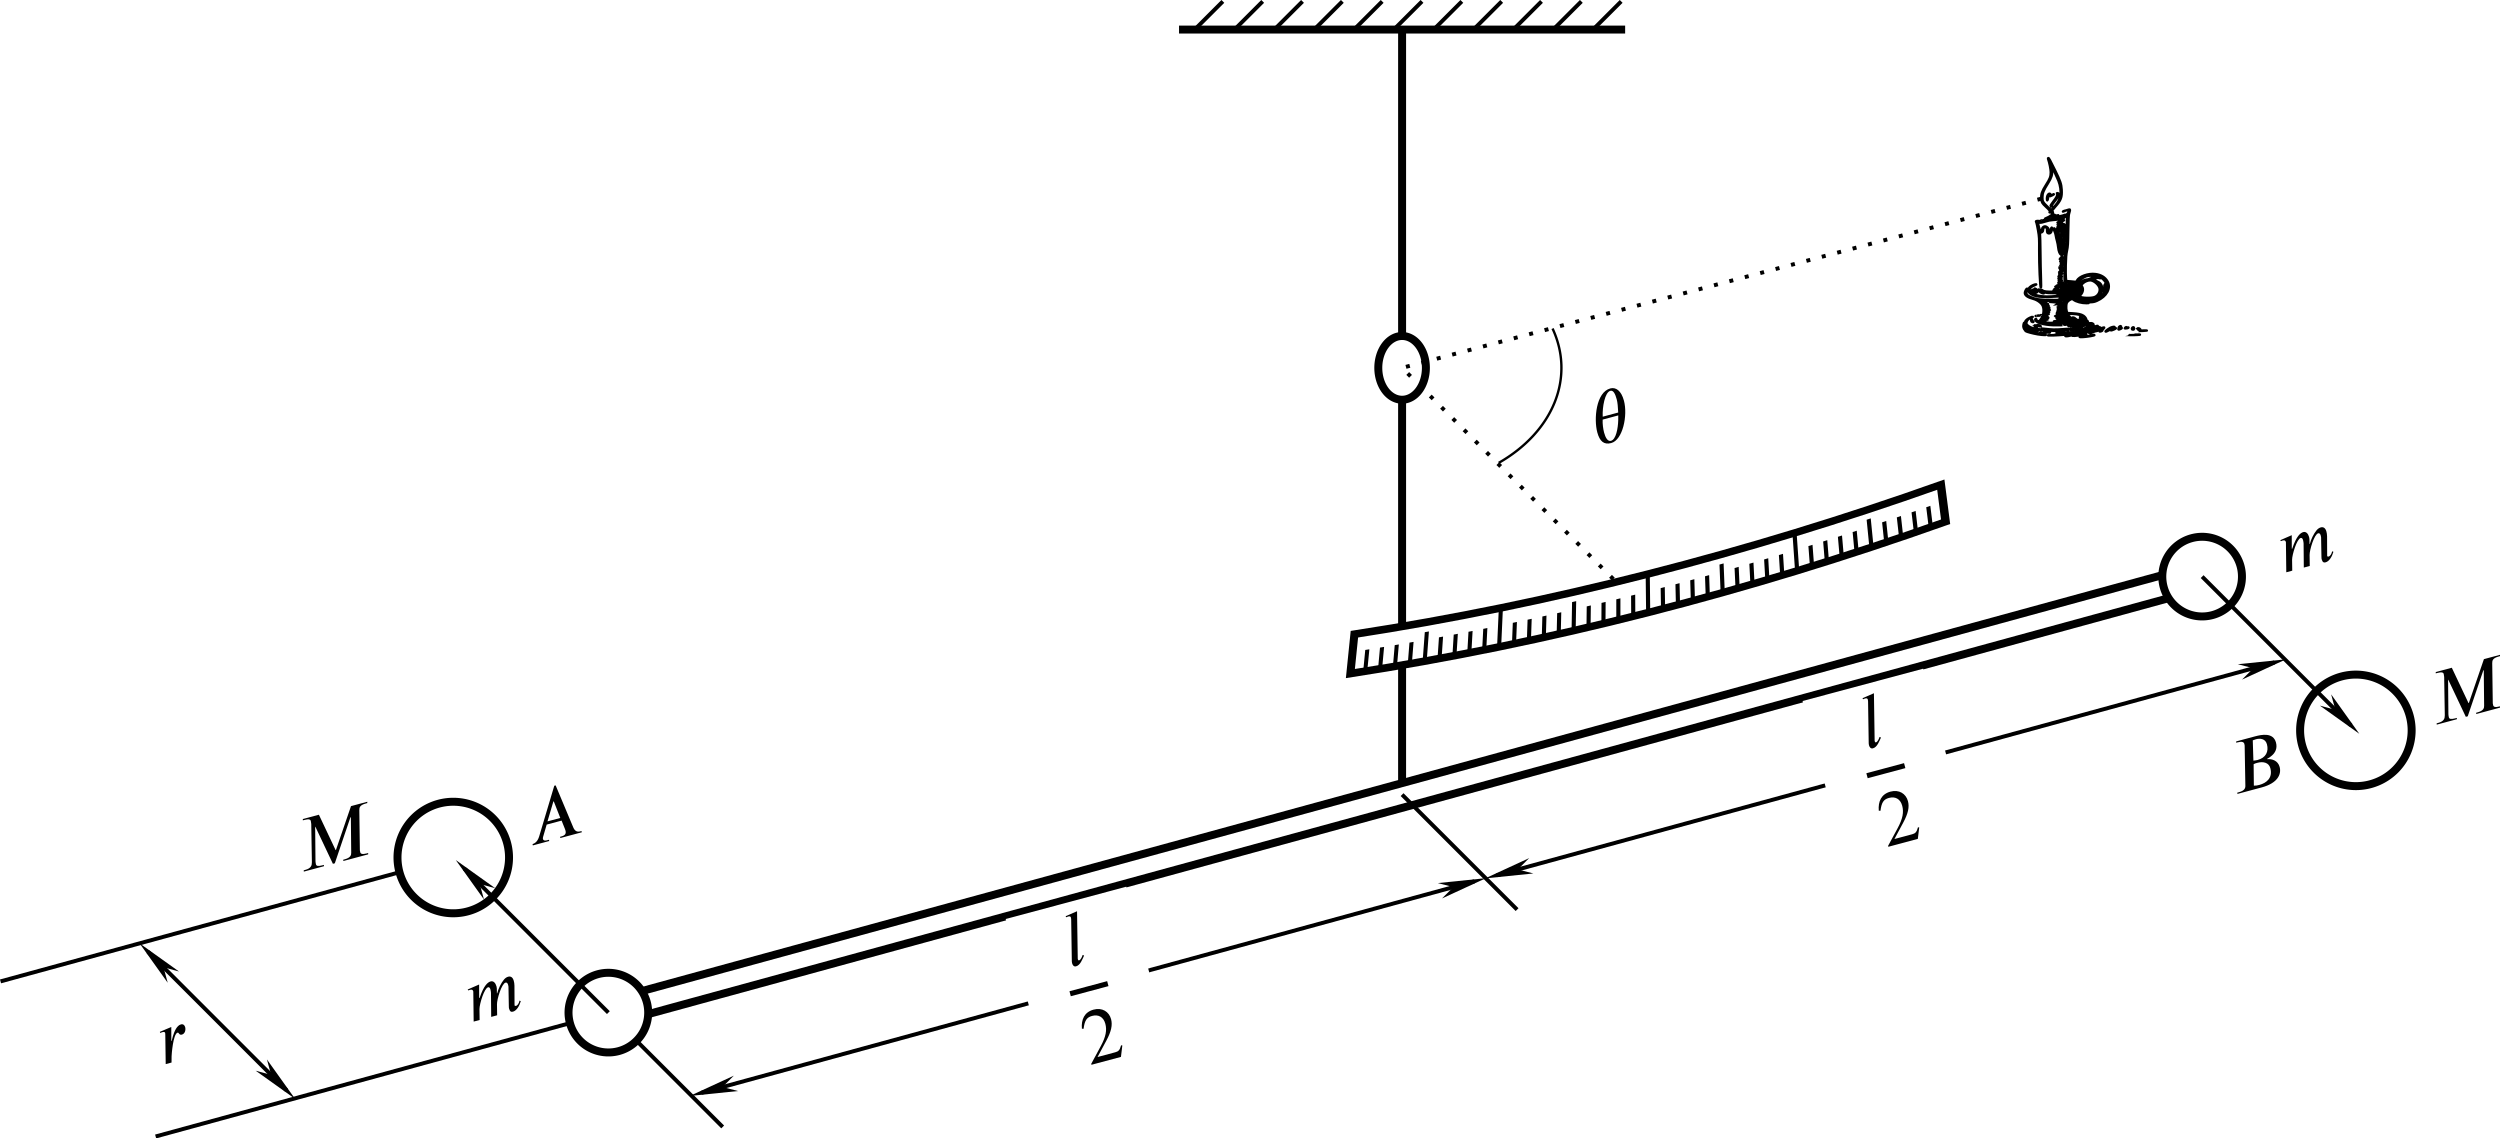 <?xml version="1.0" encoding="UTF-8" standalone="no"?>
<svg
   version="1.1"
   id="svg10"
   width="313.823"
   height="142.902"
   viewBox="0 0 313.823 142.902"
   xmlns="http://www.w3.org/2000/svg"
   xmlns:svg="http://www.w3.org/2000/svg"
   xmlns:rdf="http://www.w3.org/1999/02/22-rdf-syntax-ns#"
   xmlns:cc="http://creativecommons.org/ns#"
   xmlns:dc="http://purl.org/dc/elements/1.1/"
   xmlns:ns27="http://www.iki.fi/pav/software/textext/">
  <defs
     id="defs14">
    <marker
       style="overflow:visible"
       id="marker2142"
       refX="0"
       refY="0"
       orient="auto">
      <path
         transform="matrix(0.4,0,0,0.4,4,0)"
         style="fill:#000000;fill-opacity:1;fill-rule:evenodd;stroke:#000000;stroke-width:1pt;stroke-opacity:1"
         d="M 0,0 5,-5 -12.5,0 5,5 Z"
         id="path2140" />
    </marker>
    <marker
       style="overflow:visible"
       id="marker2066"
       refX="0"
       refY="0"
       orient="auto">
      <path
         transform="matrix(-0.4,0,0,-0.4,-4,0)"
         style="fill:#000000;fill-opacity:1;fill-rule:evenodd;stroke:#000000;stroke-width:1pt;stroke-opacity:1"
         d="M 0,0 5,-5 -12.5,0 5,5 Z"
         id="path2064" />
    </marker>
    <marker
       style="overflow:visible"
       id="marker1996"
       refX="0"
       refY="0"
       orient="auto">
      <path
         transform="matrix(-0.4,0,0,-0.4,-4,0)"
         style="fill:#000000;fill-opacity:1;fill-rule:evenodd;stroke:#000000;stroke-width:1pt;stroke-opacity:1"
         d="M 0,0 5,-5 -12.5,0 5,5 Z"
         id="path1994" />
    </marker>
    <marker
       style="overflow:visible"
       id="marker1778"
       refX="0"
       refY="0"
       orient="auto">
      <path
         transform="matrix(0.4,0,0,0.4,4,0)"
         style="fill:#000000;fill-opacity:1;fill-rule:evenodd;stroke:#000000;stroke-width:1pt;stroke-opacity:1"
         d="M 0,0 5,-5 -12.5,0 5,5 Z"
         id="path1776" />
    </marker>
    <marker
       style="overflow:visible"
       id="marker1728"
       refX="0"
       refY="0"
       orient="auto">
      <path
         transform="matrix(0.4,0,0,0.4,4,0)"
         style="fill:#000000;fill-opacity:1;fill-rule:evenodd;stroke:#000000;stroke-width:1pt;stroke-opacity:1"
         d="M 0,0 5,-5 -12.5,0 5,5 Z"
         id="path1726" />
    </marker>
    <marker
       style="overflow:visible"
       id="marker1646"
       refX="0"
       refY="0"
       orient="auto">
      <path
         transform="matrix(-0.4,0,0,-0.4,-4,0)"
         style="fill:#000000;fill-opacity:1;fill-rule:evenodd;stroke:#000000;stroke-width:1pt;stroke-opacity:1"
         d="M 0,0 5,-5 -12.5,0 5,5 Z"
         id="path1644" />
    </marker>
    <marker
       style="overflow:visible"
       id="marker1624"
       refX="0"
       refY="0"
       orient="auto">
      <path
         transform="matrix(-0.4,0,0,-0.4,-4,0)"
         style="fill:#000000;fill-opacity:1;fill-rule:evenodd;stroke:#000000;stroke-width:1pt;stroke-opacity:1"
         d="M 0,0 5,-5 -12.5,0 5,5 Z"
         id="path1622" />
    </marker>
    <defs
       id="id-1f3bec5d-3f3d-4afe-855f-c851828712c3">
      <g
         id="id-88d8d7b2-33da-48b1-a921-9dc734ad03c6">
        <symbol
           overflow="visible"
           id="id-d3134202-4627-48fb-a165-f0963814e7c4">
          <path
             style="stroke:none;stroke-width:0"
             d="m 1.938,-0.703 h -1.25 v -5.781 h 1.25 z M 2.625,0 V -7.188 H 0 V 0 Z m 0,0"
             id="id-62ec1f21-2ed9-4955-803c-f33f440a2082" />
        </symbol>
        <symbol
           overflow="visible"
           id="id-f25f9c03-f908-4c31-98f6-418b2eb1b4cd">
          <path
             style="stroke:none;stroke-width:0"
             d="M 11.078,-6.859 H 8.812 L 5.328,-1.688 H 5.281 L 4.344,-6.859 H 2.109 L 2.062,-6.688 h 0.203 c 0.656,0 0.812,0.156 0.812,0.359 0,0.109 -0.016,0.234 -0.047,0.406 l -1.25,4.984 c -0.109,0.422 -0.312,0.766 -1.141,0.766 H 0.438 L 0.406,0 H 3.203 L 3.25,-0.172 H 3.031 c -0.609,0 -0.797,-0.125 -0.797,-0.344 0,-0.125 0.016,-0.281 0.047,-0.422 L 3.438,-5.422 H 3.469 L 4.453,0 H 4.719 l 3.625,-5.422 h 0.062 L 7.219,-0.812 C 7.141,-0.484 6.953,-0.172 6.125,-0.172 H 5.938 L 5.906,0 H 9.359 L 9.406,-0.172 H 9.203 c -0.609,0 -0.797,-0.156 -0.797,-0.359 0,-0.094 0,-0.219 0.016,-0.281 L 9.75,-6.047 c 0.094,-0.375 0.266,-0.641 1.109,-0.641 h 0.172 z m 0,0"
             id="id-2b138070-c318-4903-ba37-003915811071" />
        </symbol>
        <symbol
           overflow="visible"
           id="id-a8ba2d38-ec30-4f61-b972-df6c811219ed">
          <path
             style="stroke:none;stroke-width:0"
             d="m 7,-1.125 c -0.203,0.391 -0.469,0.562 -0.641,0.562 -0.094,0 -0.172,-0.047 -0.172,-0.125 0,-0.031 0.016,-0.094 0.031,-0.125 L 6.859,-3.25 C 6.922,-3.5 6.938,-3.703 6.938,-3.891 6.938,-4.359 6.734,-4.625 6.359,-4.625 c -0.203,0 -0.406,0.062 -0.641,0.219 -0.516,0.359 -1.062,1 -1.359,1.547 H 4.312 l 0.094,-0.375 C 4.469,-3.438 4.5,-3.594 4.5,-3.781 4.5,-4.234 4.312,-4.625 3.922,-4.625 c -0.391,0 -1.031,0.266 -2.016,1.766 H 1.844 L 2.312,-4.625 0.656,-4.375 0.688,-4.234 C 0.766,-4.234 0.875,-4.25 0.969,-4.25 1.25,-4.25 1.312,-4.109 1.312,-3.922 L 0.312,0 H 1.141 L 1.5,-1.422 c 0.172,-0.641 1.328,-2.531 1.875,-2.531 0.188,0 0.234,0.188 0.234,0.391 0,0.156 -0.031,0.328 -0.047,0.422 L 2.75,0 H 3.578 L 3.938,-1.422 c 0.156,-0.641 1.312,-2.531 1.875,-2.531 0.188,0 0.25,0.188 0.25,0.391 0,0.188 -0.016,0.281 -0.062,0.422 L 5.422,-0.812 c -0.062,0.203 -0.062,0.312 -0.062,0.375 0,0.422 0.172,0.516 0.406,0.516 0.5,0 1.031,-0.516 1.375,-1.094 z m 0,0"
             id="id-6dcb918e-ee74-4d76-ad8e-d5dbe09f356c" />
        </symbol>
        <symbol
           overflow="visible"
           id="id-fd1b44d2-cf3d-4ca2-b1e3-1a500457d9a6">
          <path
             style="stroke:none;stroke-width:0"
             d="M 1.844,-2.797 2.328,-4.625 0.672,-4.391 0.688,-4.234 c 0.062,0 0.219,-0.031 0.281,-0.031 0.234,0 0.359,0.062 0.359,0.203 0,0.047 -0.016,0.125 -0.047,0.234 L 0.312,0 H 1.125 l 0.219,-0.797 c 0.047,-0.172 0.969,-2.875 1.609,-2.875 0.188,0 0.078,0.406 0.484,0.406 0.438,0 0.688,-0.469 0.688,-0.859 0,-0.281 -0.156,-0.5 -0.453,-0.5 -0.578,0 -1.094,0.672 -1.453,1.25 -0.109,0.188 -0.234,0.391 -0.328,0.578 z m 0,0"
             id="id-0129e0f1-f927-4b20-80f1-7c40224e00fe" />
        </symbol>
        <symbol
           overflow="visible"
           id="id-05d6d0ee-d325-4a6c-b0d0-b134af426298">
          <path
             style="stroke:none;stroke-width:0"
             d="m 3.734,-3.234 c -0.031,0.094 -0.094,0.391 -0.172,0.625 C 3.25,-1.562 2.609,-0.188 1.906,-0.188 c -0.453,0 -0.609,-0.594 -0.609,-1.312 0,-0.5 0.094,-1.203 0.266,-1.734 z m -2.062,-0.375 c 0.266,-1.25 1.125,-3.094 1.891,-3.094 0.422,0 0.531,0.578 0.531,1.344 0,0.438 -0.109,1.016 -0.266,1.75 z m 3.312,-1.344 c 0,-1.406 -0.578,-2.062 -1.344,-2.062 -2,0 -3.219,3.422 -3.219,5.25 0,1.266 0.438,1.875 1.438,1.875 1.609,0 3.125,-3 3.125,-5.062 z m 0,0"
             id="id-cfa34b46-5a3b-4a5e-9e49-15377690bbc3" />
        </symbol>
        <symbol
           overflow="visible"
           id="id-0b468ec7-2dbd-4c45-9961-dd4002a57ca3">
          <path
             style="stroke:none;stroke-width:0"
             d="m 2.922,-7.016 -1.656,0.25 0.031,0.156 c 0.094,-0.016 0.219,-0.031 0.281,-0.031 0.25,0 0.328,0.094 0.328,0.219 0,0.031 0,0.125 -0.031,0.266 L 0.531,-0.812 c -0.031,0.109 -0.062,0.25 -0.062,0.375 0,0.266 0.094,0.547 0.406,0.547 0.609,0 1.062,-0.703 1.422,-1.125 L 2.125,-1.141 C 2.031,-0.969 1.719,-0.562 1.484,-0.562 c -0.094,0 -0.125,-0.062 -0.125,-0.125 0,-0.078 0,-0.125 0,-0.125 z m 0,0"
             id="id-d57390fa-8c0e-43d2-8ae5-1696d09e1ba9" />
        </symbol>
        <symbol
           overflow="visible"
           id="id-e6200cdb-07a6-4670-9766-cc3bc676d415">
          <path
             style="stroke:none;stroke-width:0"
             d="M 4.984,-1.438 4.828,-1.5 c -0.344,0.594 -0.562,0.703 -1,0.703 h -2.469 l 1.734,-1.844 c 0.938,-1 1.344,-1.781 1.344,-2.609 0,-1.047 -0.75,-1.844 -1.938,-1.844 -1.297,0 -1.969,0.859 -2.188,2.078 l 0.219,0.062 c 0.422,-1.031 0.797,-1.375 1.547,-1.375 0.891,0 1.453,0.531 1.453,1.484 0,0.891 -0.375,1.688 -1.359,2.734 L 0.297,-0.125 V 0 H 4.406 Z m 0,0"
             id="id-9ea086c3-19e8-49ab-a39b-e638f47a0711" />
        </symbol>
        <symbol
           overflow="visible"
           id="id-09512dc7-846f-437c-bce9-d1b9505f6865">
          <path
             style="stroke:none;stroke-width:0"
             d="m 4.891,-2.609 h -1.781 l 1.453,-2.375 H 4.625 Z M 7.188,0 V -0.172 H 7.031 c -0.453,0 -0.703,-0.219 -0.781,-0.734 L 5.422,-7 h -0.188 L 1.5,-0.938 C 1.125,-0.344 0.734,-0.203 0.375,-0.172 V 0 H 2.656 V -0.172 H 2.359 C 2.078,-0.172 1.906,-0.281 1.906,-0.469 1.906,-0.547 1.938,-0.656 2,-0.75 L 2.891,-2.219 H 4.969 l 0.141,1.188 c 0,0.078 0.016,0.156 0.016,0.219 0,0.422 -0.172,0.641 -0.75,0.641 H 4.203 V 0 Z m 0,0"
             id="id-dd079507-b0f9-46ea-a950-bbe92a89c2d6" />
        </symbol>
        <symbol
           overflow="visible"
           id="id-7319bf43-f275-4dd1-bdf9-703f07070482">
          <path
             style="stroke:none;stroke-width:0"
             d="m 3.547,-3.297 c 0.156,-0.047 0.375,-0.047 0.531,-0.047 0.828,0 1.5,0.375 1.5,1.141 0,1.359 -1.016,1.797 -2,1.797 -0.266,0 -0.484,-0.016 -0.75,-0.094 z m 0.719,-3.125 C 4.406,-6.438 4.562,-6.453 4.719,-6.453 c 0.562,0 1.25,0.234 1.25,1.031 0,1.016 -0.594,1.719 -1.766,1.719 -0.156,0 -0.344,-0.031 -0.562,-0.062 z m -2.188,-0.438 L 2.031,-6.688 h 0.188 c 0.625,0 0.828,0.172 0.828,0.438 0,0.062 -0.016,0.172 -0.016,0.219 L 1.734,-0.828 C 1.656,-0.469 1.453,-0.172 0.656,-0.172 H 0.438 L 0.406,0 H 3.797 C 5.969,0 6.828,-0.984 6.828,-2.031 6.828,-2.922 6.125,-3.359 5.5,-3.469 L 5.469,-3.516 C 5.688,-3.562 5.984,-3.656 6.25,-3.797 c 0.5,-0.25 0.953,-0.719 0.953,-1.531 0,-1.438 -1.594,-1.531 -2.484,-1.531 z m 0,0"
             id="id-30deed8c-498d-4f4a-a867-6131450400f0" />
        </symbol>
      </g>
    </defs>
    <g
       id="id-1853bf37-e400-4c8a-8c3e-b4c065ce363e-4">
      <symbol
         overflow="visible"
         id="id-6030dce7-ef7d-4ad5-a014-f327433f8958-0">
        <path
           style="stroke:none;stroke-width:0"
           d="m 1.938,-0.703 h -1.25 v -5.781 h 1.25 z M 2.625,0 V -7.188 H 0 V 0 Z m 0,0"
           id="id-bcc55f74-abb8-4d47-8c68-de643ff73ee9-9" />
      </symbol>
      <symbol
         overflow="visible"
         id="id-bca08e26-efaa-4d95-b595-49cf38b3c4f4-5">
        <path
           style="stroke:none;stroke-width:0"
           d="m 2.922,-7.016 -1.656,0.25 0.031,0.156 c 0.094,-0.016 0.219,-0.031 0.281,-0.031 0.25,0 0.328,0.094 0.328,0.219 0,0.031 0,0.125 -0.031,0.266 L 0.531,-0.812 c -0.031,0.109 -0.062,0.25 -0.062,0.375 0,0.266 0.094,0.547 0.406,0.547 0.609,0 1.062,-0.703 1.422,-1.125 L 2.125,-1.141 C 2.031,-0.969 1.719,-0.562 1.484,-0.562 c -0.094,0 -0.125,-0.062 -0.125,-0.125 0,-0.078 0,-0.125 0,-0.125 z m 0,0"
           id="id-908d6a49-6729-4811-a92d-eac2d1a5bd9c-0" />
      </symbol>
      <symbol
         overflow="visible"
         id="id-5de82df4-5ad6-4dff-a32b-8ba242b72106-6">
        <path
           style="stroke:none;stroke-width:0"
           d="M 4.984,-1.438 4.828,-1.5 c -0.344,0.594 -0.562,0.703 -1,0.703 h -2.469 l 1.734,-1.844 c 0.938,-1 1.344,-1.781 1.344,-2.609 0,-1.047 -0.75,-1.844 -1.938,-1.844 -1.297,0 -1.969,0.859 -2.188,2.078 l 0.219,0.062 c 0.422,-1.031 0.797,-1.375 1.547,-1.375 0.891,0 1.453,0.531 1.453,1.484 0,0.891 -0.375,1.688 -1.359,2.734 L 0.297,-0.125 V 0 H 4.406 Z m 0,0"
           id="id-74c2d82f-3232-4331-943a-600fa42e1789-2" />
      </symbol>
    </g>
    <g
       id="g25363-9">
      <symbol
         overflow="visible"
         id="symbol25353-2">
        <path
           style="stroke:none;stroke-width:0"
           d="m 1.938,-0.703 h -1.25 v -5.781 h 1.25 z M 2.625,0 V -7.188 H 0 V 0 Z m 0,0"
           id="path25351-6" />
      </symbol>
      <symbol
         overflow="visible"
         id="symbol25357-1">
        <path
           style="stroke:none;stroke-width:0"
           d="m 2.922,-7.016 -1.656,0.25 0.031,0.156 c 0.094,-0.016 0.219,-0.031 0.281,-0.031 0.25,0 0.328,0.094 0.328,0.219 0,0.031 0,0.125 -0.031,0.266 L 0.531,-0.812 c -0.031,0.109 -0.062,0.25 -0.062,0.375 0,0.266 0.094,0.547 0.406,0.547 0.609,0 1.062,-0.703 1.422,-1.125 L 2.125,-1.141 C 2.031,-0.969 1.719,-0.562 1.484,-0.562 c -0.094,0 -0.125,-0.062 -0.125,-0.125 0,-0.078 0,-0.125 0,-0.125 z m 0,0"
           id="path25355-8" />
      </symbol>
      <symbol
         overflow="visible"
         id="symbol25361-6">
        <path
           style="stroke:none;stroke-width:0"
           d="M 4.984,-1.438 4.828,-1.5 c -0.344,0.594 -0.562,0.703 -1,0.703 h -2.469 l 1.734,-1.844 c 0.938,-1 1.344,-1.781 1.344,-2.609 0,-1.047 -0.75,-1.844 -1.938,-1.844 -1.297,0 -1.969,0.859 -2.188,2.078 l 0.219,0.062 c 0.422,-1.031 0.797,-1.375 1.547,-1.375 0.891,0 1.453,0.531 1.453,1.484 0,0.891 -0.375,1.688 -1.359,2.734 L 0.297,-0.125 V 0 H 4.406 Z m 0,0"
           id="path25359-0" />
      </symbol>
    </g>
    <marker
       markerWidth="12"
       markerHeight="4"
       refX="3"
       refY="2"
       orient="auto"
       id="marker2640">
      <path
         style="fill:#000000;stroke-width:0px"
         d="M 12,0 0,2 12,4 8.5,2 12,0"
         id="path2439" />
    </marker>
    <marker
       markerWidth="12"
       markerHeight="4"
       refX="9"
       refY="2"
       orient="auto"
       id="marker2649">
      <path
         style="fill:#000000;stroke-width:0px"
         d="M 0,0 12,2 0,4 3.5,2 0,0"
         id="path2434" />
    </marker>
    <marker
       markerWidth="7.5"
       markerHeight="2.5"
       refX="3"
       refY="1.25"
       orient="auto"
       id="marker2622">
      <path
         style="fill:#000000;stroke-width:0px"
         d="M 7.5,0 0,1.25 7.5,2.5 5.312,1.25 7.5,0"
         id="path2424" />
    </marker>
    <marker
       markerWidth="7.5"
       markerHeight="2.5"
       refX="4.5"
       refY="1.25"
       orient="auto"
       id="marker2631">
      <path
         style="fill:#000000;stroke-width:0px"
         d="M 0,0 7.5,1.25 0,2.5 2.188,1.25 0,0"
         id="path2429" />
    </marker>
  </defs>
  <g
     id="g18"
     transform="translate(-56.764,-95.333)">
    <g
       id="g904"
       transform="rotate(-15.3,175.542,-494.597)">
      <path
         id="rect34"
         style="fill:none;fill-rule:evenodd;stroke:#000000"
         d="M -54.574,184.342 H 152.842 v 3 H -54.574 Z" />
      <path
         id="path859"
         style="fill:#ffffff;stroke:#000000"
         d="m -49.574,185.842 a 5,5 0 0 1 -5,5 5,5 0 0 1 -5,-5 5,5 0 0 1 5,-5 5,5 0 0 1 5,5 z" />
      <path
         id="path859-17"
         style="fill:#ffffff;stroke:#000000"
         d="m 157.842,185.842 a 5,5 0 0 1 -5,5 5,5 0 0 1 -5,-5 5,5 0 0 1 5,-5 5,5 0 0 1 5,5 z" />
    </g>
    <path
       style="fill:none;stroke:#000000;stroke-width:1px;stroke-linecap:butt;stroke-linejoin:miter;stroke-opacity:1"
       d="M 232.768,193.634 V 99.045"
       id="path906" />
    <path
       id="path908"
       style="fill:#ffffff;stroke:#000000"
       d="m 359.496,187.015 a 7,7 0 0 1 -7,7 7,7 0 0 1 -7,-7 7,7 0 0 1 7,-7 7,7 0 0 1 7,7 z" />
    <path
       id="path908-0"
       style="fill:#ffffff;stroke:#000000"
       d="m 120.662,202.977 a 7,7 0 0 1 -7,7 7,7 0 0 1 -7,-7 7,7 0 0 1 7,-7 7,7 0 0 1 7,7 z" />
    <path
       style="fill:none;stroke:#000000;stroke-width:0.5;stroke-linecap:butt;stroke-linejoin:miter;stroke-miterlimit:4;stroke-dasharray:none;stroke-opacity:1;marker-start:url(#marker2640)"
       d="M 351.864,186.383 333.196,167.715"
       id="path934" />
    <path
       style="fill:none;stroke:#000000;stroke-width:0.5;stroke-linecap:butt;stroke-linejoin:miter;stroke-miterlimit:4;stroke-dasharray:none;stroke-opacity:1"
       d="m 232.768,195.081 14.435,14.435"
       id="path936" />
    <path
       style="fill:none;stroke:#000000;stroke-width:0.5;stroke-linecap:butt;stroke-linejoin:miter;stroke-miterlimit:4;stroke-dasharray:none;stroke-opacity:1"
       d="m 136.667,225.982 10.814,10.814"
       id="path938" />
    <path
       style="fill:none;stroke:#000000;stroke-width:0.5;stroke-linecap:butt;stroke-linejoin:miter;stroke-miterlimit:4;stroke-dasharray:none;stroke-opacity:1;marker-start:url(#marker2640);marker-end:url(#marker2649)"
       d="m 144.805,232.512 97.052,-26.55"
       id="path940" />
    <path
       style="fill:none;stroke:#000000;stroke-width:0.5;stroke-linecap:butt;stroke-linejoin:miter;stroke-miterlimit:4;stroke-dasharray:none;stroke-opacity:1;marker-start:url(#marker2640);marker-end:url(#marker2649)"
       d="m 244.644,205.2 97.636,-26.71"
       id="path942" />
    <path
       style="fill:none;stroke:#000000;stroke-width:0.5;stroke-linecap:butt;stroke-linejoin:miter;stroke-miterlimit:4;stroke-dasharray:none;stroke-opacity:1;marker-end:url(#marker2649)"
       d="M 133.132,222.447 115.042,204.357"
       id="path944" />
    <path
       style="fill:none;stroke:#000000;stroke-width:0.5;stroke-linecap:butt;stroke-linejoin:miter;stroke-miterlimit:4;stroke-dasharray:none;stroke-opacity:1"
       d="M 128.309,223.766 76.3,237.994"
       id="path946" />
    <path
       style="fill:none;stroke:#000000;stroke-width:0.5;stroke-linecap:butt;stroke-linejoin:miter;stroke-miterlimit:4;stroke-dasharray:none;stroke-opacity:1"
       d="M 106.91,204.824 56.83,218.525"
       id="path950" />
    <path
       style="fill:none;stroke:#000000;stroke-width:0.5;stroke-linecap:butt;stroke-linejoin:miter;stroke-miterlimit:4;stroke-dasharray:none;stroke-opacity:1;marker-start:url(#marker2640);marker-end:url(#marker2649)"
       d="m 75.344,214.81 17.401,17.401"
       id="path952" />
    <path
       id="path954"
       style="fill:#ffffff;stroke:#000000;stroke-width:1"
       d="m 235.755,141.511 a 2.987,4 0 0 1 -2.987,4 2.987,4 0 0 1 -2.987,-4 2.987,4 0 0 1 2.987,-4 2.987,4 0 0 1 2.987,4 z" />
    <path
       style="fill:#000000;stroke:#000000;stroke-width:0.3;stroke-miterlimit:4;stroke-dasharray:none;stroke-opacity:1"
       d="m 317.81,137.61 c 0,-0.029 0.095,-0.082 0.211,-0.116 0.233,-0.069 0.289,-0.158 0.075,-0.119 -0.727,0.131 -1.284,0.162 -1.214,0.068 0.03,-0.04 0.01,-0.047 -0.064,-0.024 -0.243,0.077 -0.629,0.139 -0.734,0.119 -0.135,-0.026 -0.09,-0.043 0.422,-0.16 0.453,-0.103 0.398,-0.151 -0.094,-0.082 -0.572,0.081 -1.959,0.165 -2.368,0.144 -0.331,-0.017 -0.321,-0.019 0.124,-0.028 0.609,-0.012 0.828,-0.084 0.777,-0.256 -0.06,-0.203 -0.06,-0.211 0.012,-0.232 0.038,-0.012 0.102,0.06 0.142,0.16 l 0.073,0.181 0.4,-0.032 c 0.717,-0.057 0.744,-0.066 0.7,-0.23 -0.047,-0.176 0.043,-0.188 0.173,-0.024 0.072,0.091 0.078,0.127 0.022,0.148 -0.235,0.089 0.681,-0.051 1.161,-0.177 0.581,-0.153 0.788,-0.24 0.569,-0.24 -0.141,0 -0.298,-0.176 -0.201,-0.226 0.035,-0.018 0.117,0.015 0.182,0.072 0.154,0.136 0.281,0.133 0.305,-0.007 0.011,-0.061 0.058,-0.111 0.106,-0.111 0.124,0 0.199,-0.292 0.139,-0.535 l -0.051,-0.207 -0.101,0.157 c -0.073,0.113 -0.081,0.162 -0.029,0.177 0.039,0.011 -0.072,0.113 -0.247,0.227 -0.319,0.207 -0.428,0.248 -0.428,0.16 0,-0.026 -0.127,-6e-4 -0.283,0.056 -0.761,0.277 -3.311,0.512 -3.502,0.323 -0.065,-0.064 -0.172,-0.073 -0.602,-0.051 -0.353,0.018 -0.708,4e-4 -1.091,-0.054 -0.48,-0.069 -0.693,-0.127 -1.173,-0.317 -0.029,-0.012 -0.037,3.9e-4 -0.017,0.027 0.058,0.077 -0.077,0.41 -0.166,0.41 -0.109,0 -0.284,-0.315 -0.285,-0.51 -5.8e-4,-0.215 0.073,-0.48 0.133,-0.48 0.027,0 0.067,-0.045 0.088,-0.099 0.068,-0.177 0.34,-0.398 0.646,-0.525 0.165,-0.069 0.31,-0.116 0.324,-0.104 0.014,0.011 -0.087,0.062 -0.223,0.112 -0.307,0.114 -0.538,0.355 -0.579,0.605 -0.025,0.156 -0.002,0.218 0.133,0.351 0.303,0.296 0.909,0.481 1.716,0.525 l 0.452,0.025 -0.241,-0.074 -0.241,-0.073 0.271,0.024 c 0.149,0.013 0.528,0.05 0.842,0.081 0.538,0.054 1.146,0.035 2.71,-0.083 0.306,-0.023 1.007,-0.204 1.059,-0.273 0.053,-0.07 -0.06,-0.055 -0.394,0.053 -0.353,0.114 -0.383,0.118 -0.327,0.044 0.028,-0.037 -0.004,-0.044 -0.102,-0.019 -0.079,0.019 0.032,-0.059 0.246,-0.173 0.214,-0.115 0.444,-0.215 0.512,-0.222 0.181,-0.02 0.334,-0.079 0.334,-0.129 0,-0.069 -0.098,-0.052 -0.183,0.032 -0.043,0.042 -0.116,0.064 -0.163,0.05 -0.047,-0.015 -0.199,0.028 -0.339,0.095 -0.139,0.067 -0.375,0.156 -0.523,0.197 -0.247,0.069 -0.259,0.069 -0.149,-0.004 0.117,-0.077 0.116,-0.078 -0.03,-0.042 -0.083,0.02 -0.184,0.047 -0.226,0.06 -0.192,0.059 -0.043,-0.051 0.256,-0.19 0.182,-0.085 0.35,-0.178 0.372,-0.208 0.022,-0.03 -0.144,0.029 -0.369,0.131 -0.225,0.102 -0.424,0.173 -0.442,0.158 -0.018,-0.015 -0.001,-0.027 0.037,-0.027 0.039,0 0.07,-0.024 0.07,-0.053 0,-0.031 -0.056,-0.04 -0.136,-0.021 -0.097,0.022 -0.112,0.018 -0.051,-0.016 0.068,-0.039 0.063,-0.052 -0.03,-0.072 -0.089,-0.019 -0.082,-0.026 0.036,-0.032 0.083,-0.005 0.232,-0.041 0.331,-0.081 0.155,-0.062 0.16,-0.069 0.03,-0.045 -0.608,0.112 -1.129,0.168 -1.581,0.17 -0.31,9.2e-4 -0.527,0.022 -0.527,0.051 0,0.027 -0.048,0.054 -0.105,0.059 -0.058,0.006 0.206,0.023 0.587,0.04 l 0.693,0.03 -0.73,0.01 c -1.27,0.017 -2.376,-0.225 -2.627,-0.574 -0.098,-0.137 -0.09,-0.208 0.024,-0.208 0.028,0 0.051,0.028 0.051,0.062 0.002,0.122 0.107,0.195 0.307,0.212 0.112,0.01 0.4,0.064 0.64,0.119 0.482,0.112 1.121,0.133 1.382,0.044 l 0.17,-0.057 -0.181,-0.034 c -0.262,-0.049 -0.093,-0.086 0.542,-0.118 0.298,-0.015 0.603,-0.042 0.678,-0.059 0.249,-0.059 0.139,-0.115 -0.166,-0.085 -0.206,0.02 -0.301,0.011 -0.301,-0.027 0,-0.031 -0.088,-0.058 -0.196,-0.06 -0.108,-0.002 -0.25,-0.025 -0.316,-0.05 -0.083,-0.032 -0.009,-0.038 0.242,-0.02 0.235,0.017 0.467,5.8e-4 0.66,-0.047 0.373,-0.092 0.428,-0.065 0.081,0.041 l -0.26,0.079 0.377,-0.015 c 0.406,-0.016 0.452,0.009 0.241,0.133 l -0.136,0.08 0.168,-0.03 c 0.116,-0.021 0.204,-0.004 0.285,0.057 0.096,0.071 0.134,0.076 0.208,0.025 0.135,-0.092 0.111,-0.184 -0.057,-0.219 -0.163,-0.034 -0.457,-0.354 -0.627,-0.684 l -0.109,-0.211 -0.006,0.169 c -0.003,0.098 -0.046,0.187 -0.1,0.212 -0.143,0.066 -0.113,0.129 0.072,0.147 l 0.166,0.016 -0.143,0.067 c -0.082,0.038 -0.125,0.043 -0.102,0.012 0.022,-0.03 0.015,-0.054 -0.018,-0.054 -0.032,0 -0.069,0.026 -0.082,0.058 -0.033,0.081 -0.164,0.006 -0.228,-0.133 -0.05,-0.108 -0.067,-0.111 -0.313,-0.057 l -0.26,0.057 0.271,0.03 c 0.206,0.023 0.16,0.029 -0.195,0.027 -0.504,-0.004 -0.501,-0.034 0.014,-0.131 0.403,-0.076 0.424,-0.085 0.386,-0.167 -0.021,-0.045 -0.126,-0.061 -0.344,-0.05 l -0.313,0.015 0.286,-0.053 c 0.297,-0.055 0.319,-0.072 0.233,-0.183 -0.04,-0.051 -0.081,-0.054 -0.176,-0.012 -0.068,0.03 -0.146,0.054 -0.173,0.053 -0.027,-9.2e-4 0.025,-0.035 0.117,-0.076 0.192,-0.085 0.223,-0.194 0.045,-0.155 -0.19,0.041 -0.141,-0.006 0.09,-0.085 0.147,-0.051 0.2,-0.095 0.175,-0.148 -0.032,-0.068 -0.055,-0.068 -0.225,-3.9e-4 -0.182,0.072 -0.135,0.028 0.121,-0.115 0.095,-0.053 0.076,-0.058 -0.13,-0.037 l -0.241,0.025 0.207,-0.066 c 0.234,-0.074 0.344,-0.215 0.132,-0.17 -0.236,0.051 -0.132,-0.057 0.113,-0.118 0.133,-0.033 0.275,-0.093 0.316,-0.134 0.064,-0.064 0.053,-0.07 -0.076,-0.039 -0.083,0.02 -0.259,0.047 -0.392,0.061 l -0.241,0.026 0.133,-0.096 0.133,-0.096 -0.675,-0.041 c -0.568,-0.035 -0.627,-0.045 -0.374,-0.068 0.286,-0.026 0.291,-0.029 0.108,-0.062 -0.229,-0.042 -1.521,-0.1 -1.434,-0.064 0.033,0.013 0.236,0.058 0.452,0.098 l 0.392,0.074 -0.383,-0.02 c -0.279,-0.014 -0.365,-0.005 -0.317,0.035 0.036,0.03 0.114,0.06 0.173,0.066 0.271,0.03 0.698,0.152 0.638,0.182 -0.036,0.018 -0.194,0.002 -0.349,-0.036 -0.247,-0.061 -0.279,-0.061 -0.249,0.003 0.218,0.467 0.266,1.006 0.123,1.393 -0.036,0.097 -0.019,0.111 0.132,0.112 0.095,4e-4 0.213,0.024 0.263,0.053 0.066,0.038 0.016,0.044 -0.187,0.022 -0.267,-0.029 -0.281,-0.025 -0.355,0.122 -0.095,0.188 -0.289,0.396 -0.37,0.396 -0.033,0 -0.002,-0.067 0.07,-0.15 0.341,-0.393 0.462,-1.135 0.272,-1.661 -0.132,-0.365 -0.656,-0.767 -1.183,-0.908 -0.727,-0.194 -1.078,-0.442 -1.078,-0.761 0,-0.168 0.189,-0.531 0.276,-0.531 0.064,0 0.062,0.033 -0.008,0.172 -0.121,0.237 -0.109,0.485 0.029,0.63 0.161,0.168 0.751,0.417 1.214,0.514 0.796,0.165 3.995,0.139 4.125,-0.034 0.018,-0.024 -0.021,-0.044 -0.088,-0.044 -0.067,0 -0.145,-0.035 -0.174,-0.078 -0.048,-0.07 -0.074,-0.068 -0.259,0.017 -0.113,0.052 -0.247,0.095 -0.296,0.095 -0.05,3.9e-4 -0.178,0.017 -0.286,0.037 -0.155,0.029 -0.196,0.02 -0.196,-0.04 0,-0.106 0.182,-0.176 0.533,-0.203 0.164,-0.013 0.403,-0.073 0.53,-0.134 0.181,-0.086 0.213,-0.092 0.148,-0.025 -0.14,0.144 -0.014,0.162 0.157,0.022 l 0.159,-0.131 -0.254,0.019 c -0.14,0.011 -0.395,0.042 -0.568,0.07 -0.972,0.158 -2.929,0.201 -3.509,0.076 -0.978,-0.209 -1.379,-0.709 -0.917,-1.142 0.2,-0.188 0.585,-0.363 0.799,-0.364 0.069,-4e-4 -0.009,0.05 -0.181,0.116 -1.397,0.543 -0.425,1.416 1.578,1.417 0.566,3.9e-4 1.911,-0.11 1.976,-0.163 0.039,-0.032 -0.041,-0.038 -0.229,-0.018 -0.184,0.019 -0.276,0.013 -0.252,-0.018 0.021,-0.027 -0.037,-0.051 -0.132,-0.054 -0.145,-0.005 -0.132,-0.013 0.083,-0.062 0.139,-0.031 0.265,-0.068 0.281,-0.082 0.016,-0.014 -0.355,-0.026 -0.824,-0.027 -0.605,-0.002 -0.958,-0.026 -1.215,-0.085 -0.36,-0.082 -0.361,-0.082 -0.211,0.013 0.14,0.089 0.142,0.096 0.029,0.097 -0.205,0.002 -0.624,-0.286 -0.629,-0.432 -0.003,-0.096 0.107,-0.073 0.179,0.037 0.075,0.115 0.194,0.135 0.142,0.025 -0.044,-0.095 0.119,-0.099 0.213,-0.006 0.145,0.143 0.59,0.195 1.431,0.166 0.809,-0.028 0.965,-0.053 0.811,-0.132 -0.067,-0.034 -0.066,-0.045 0.002,-0.068 0.048,-0.016 0.026,-0.028 -0.051,-0.031 -0.095,-0.003 -0.124,0.018 -0.099,0.07 0.029,0.061 -0.031,0.074 -0.33,0.074 -0.2,0 -0.381,-0.022 -0.402,-0.05 -0.022,-0.029 0.038,-0.05 0.142,-0.05 0.099,0 0.222,-0.014 0.275,-0.03 0.103,-0.033 0.133,-0.168 0.037,-0.168 -0.032,0 -0.043,-0.033 -0.024,-0.074 0.022,-0.047 -0.017,-0.091 -0.107,-0.121 -0.11,-0.036 -0.117,-0.047 -0.033,-0.05 0.06,-0.002 0.093,-0.024 0.074,-0.05 -0.043,-0.057 0.156,-0.151 0.321,-0.151 0.066,0 0.187,-0.07 0.269,-0.156 0.113,-0.118 0.194,-0.155 0.336,-0.152 0.174,0.004 0.248,-0.051 0.14,-0.106 -0.026,-0.013 -0.044,-0.722 -0.042,-1.575 0.004,-1.367 0.021,-1.621 0.136,-2.145 0.072,-0.327 0.147,-0.817 0.166,-1.089 0.031,-0.434 0.025,-0.484 -0.051,-0.408 -0.047,0.048 -0.117,0.087 -0.155,0.087 -0.048,0 -0.069,0.196 -0.069,0.647 0,0.547 -0.019,0.684 -0.126,0.888 -0.124,0.237 -0.296,0.366 -0.296,0.222 0,-0.04 -0.029,-0.073 -0.064,-0.073 -0.125,0 -0.286,-0.426 -0.327,-0.866 -0.023,-0.245 -0.091,-0.613 -0.152,-0.817 -0.061,-0.204 -0.129,-0.504 -0.151,-0.666 -0.022,-0.162 -0.092,-0.403 -0.155,-0.534 -0.133,-0.278 -0.144,-0.384 -0.039,-0.383 0.087,4e-4 0.346,0.647 0.346,0.866 2e-5,0.082 0.069,0.382 0.154,0.668 0.085,0.286 0.176,0.727 0.202,0.981 0.052,0.503 0.14,0.66 0.244,0.435 0.086,-0.187 0.079,-0.378 -0.036,-0.896 -0.058,-0.26 -0.134,-0.463 -0.185,-0.487 -0.059,-0.028 -0.074,-0.086 -0.047,-0.186 0.024,-0.09 0.014,-0.144 -0.026,-0.144 -0.084,0 -0.085,-0.182 -10e-4,-0.225 0.04,-0.021 0.024,-0.057 -0.045,-0.098 -0.06,-0.036 -0.092,-0.08 -0.071,-0.097 0.021,-0.017 0.016,-0.112 -0.011,-0.211 -0.027,-0.099 -0.028,-0.215 -0.001,-0.257 0.026,-0.043 0.067,-0.143 0.09,-0.222 0.037,-0.127 0.031,-0.137 -0.052,-0.081 -0.052,0.035 -0.094,0.095 -0.094,0.132 0,0.037 -0.044,0.068 -0.097,0.068 -0.068,0 -0.084,-0.026 -0.055,-0.087 0.061,-0.126 0.103,-0.271 0.111,-0.379 0.004,-0.052 0.096,-0.138 0.205,-0.191 0.261,-0.127 0.252,-0.155 -0.02,-0.062 -0.33,0.113 -0.33,0.086 -3.9e-4,-0.055 0.22,-0.094 0.31,-0.111 0.361,-0.069 0.051,0.042 0.045,0.068 -0.022,0.1 -0.05,0.024 -0.145,0.079 -0.211,0.123 -0.118,0.078 -0.117,0.079 0.017,0.025 0.076,-0.03 0.191,-0.041 0.256,-0.024 0.091,0.024 0.118,0.007 0.118,-0.072 0,-0.056 0.021,-0.102 0.046,-0.102 0.082,0 0.194,0.192 0.158,0.27 -0.019,0.042 -0.004,0.076 0.033,0.076 0.046,0 0.051,0.029 0.015,0.087 -0.073,0.118 -0.078,0.606 -0.007,0.606 0.07,0 0.005,0.394 -0.079,0.482 -0.067,0.069 -0.007,0.409 0.072,0.409 0.114,0 0.144,-0.229 0.187,-1.436 0.025,-0.694 0.064,-1.346 0.088,-1.448 0.05,-0.212 -0.058,-0.263 -0.147,-0.07 -0.08,0.173 -0.417,0.388 -0.553,0.353 -0.079,-0.021 -0.114,-0.006 -0.114,0.049 0,0.06 0.037,0.071 0.16,0.046 0.112,-0.023 0.147,-0.016 0.117,0.024 -0.024,0.031 -0.088,0.057 -0.145,0.058 -0.056,3.9e-4 -0.143,0.025 -0.192,0.054 -0.07,0.041 -0.049,0.047 0.09,0.027 0.099,-0.014 0.235,-0.042 0.301,-0.061 0.101,-0.03 0.108,-0.024 0.043,0.033 -0.043,0.038 -0.205,0.105 -0.361,0.149 -0.156,0.044 -0.338,0.096 -0.404,0.115 -0.066,0.019 -0.029,-0.007 0.083,-0.059 0.153,-0.071 0.181,-0.102 0.11,-0.124 -0.063,-0.02 -0.082,-0.066 -0.058,-0.14 0.03,-0.094 0.018,-0.104 -0.08,-0.069 -0.063,0.023 -0.346,0.056 -0.627,0.074 -0.374,0.023 -0.642,0.076 -0.994,0.194 -0.359,0.12 -0.541,0.155 -0.714,0.137 -0.214,-0.023 -0.229,-0.017 -0.196,0.083 0.02,0.059 0.068,0.261 0.106,0.448 0.046,0.224 0.116,0.381 0.204,0.459 0.114,0.101 0.139,0.107 0.171,0.039 0.02,-0.044 0.037,-0.144 0.037,-0.224 0,-0.168 0.186,-0.342 0.364,-0.342 0.068,0 0.193,0.057 0.278,0.128 0.132,0.108 0.151,0.16 0.126,0.342 -0.06,0.439 0.194,0.44 0.287,7.9e-4 0.077,-0.365 0.227,-0.444 0.172,-0.09 -0.051,0.327 -0.148,0.484 -0.312,0.503 -0.23,0.027 -0.312,-0.073 -0.296,-0.36 0.015,-0.28 -0.074,-0.423 -0.262,-0.423 -0.141,0 -0.236,0.144 -0.236,0.36 0,0.219 -0.191,0.379 -0.334,0.281 -0.086,-0.059 -0.092,-0.036 -0.056,0.228 0.022,0.161 0.047,1.185 0.056,2.274 0.009,1.089 0.038,2.543 0.065,3.23 0.031,0.809 0.027,1.25 -0.011,1.25 -0.096,0 -0.23,-2.942 -0.214,-4.711 0.013,-1.499 0.003,-1.681 -0.137,-2.484 -0.083,-0.477 -0.178,-0.926 -0.211,-0.997 -0.093,-0.202 -0.08,-0.214 0.226,-0.208 0.157,0.003 0.238,0.014 0.18,0.024 -0.176,0.031 -0.052,0.11 0.172,0.11 0.216,0 0.687,-0.167 0.687,-0.243 0,-0.024 0.153,-0.059 0.341,-0.078 0.187,-0.019 0.384,-0.046 0.437,-0.06 0.084,-0.022 0.084,-0.018 0.006,0.029 -0.1,0.059 -0.01,0.074 0.147,0.024 0.087,-0.028 0.086,-0.037 -0.01,-0.096 -0.102,-0.061 -0.101,-0.067 0.013,-0.097 0.066,-0.018 0.215,-0.064 0.331,-0.101 0.116,-0.038 0.346,-0.095 0.512,-0.126 0.166,-0.031 0.361,-0.087 0.434,-0.124 0.073,-0.037 0.169,-0.056 0.213,-0.042 0.107,0.034 0.352,-0.243 0.366,-0.413 0.01,-0.119 -0.008,-0.132 -0.17,-0.123 -0.208,0.012 -0.106,-0.05 0.172,-0.105 0.17,-0.033 0.172,-0.031 0.142,0.154 -0.017,0.103 -0.063,0.277 -0.104,0.386 -0.05,0.135 -0.081,0.807 -0.098,2.104 -0.022,1.669 -0.041,1.98 -0.154,2.5 -0.1,0.464 -0.134,0.86 -0.155,1.807 -0.014,0.667 -0.008,1.393 0.015,1.614 l 0.041,0.401 0.492,0.031 c 0.271,0.017 0.552,0.045 0.624,0.062 0.108,0.025 0.147,9.2e-4 0.217,-0.135 0.278,-0.544 1.437,-0.958 2.342,-0.837 0.697,0.093 1.21,0.406 1.505,0.917 0.484,0.84 -0.094,1.904 -1.326,2.444 -0.309,0.136 -0.446,0.164 -0.865,0.18 -0.631,0.025 -1.224,-0.074 -1.665,-0.277 -0.254,-0.117 -0.312,-0.132 -0.231,-0.057 0.198,0.182 0.815,0.371 1.335,0.409 0.476,0.034 0.478,0.035 0.12,0.042 -0.595,0.012 -1.309,-0.179 -1.645,-0.441 -0.135,-0.105 -0.151,-0.106 -0.34,-0.032 -0.109,0.043 -0.273,0.158 -0.364,0.256 -0.137,0.148 -0.171,0.243 -0.195,0.552 -0.017,0.218 0.003,0.482 0.047,0.635 l 0.076,0.261 0.628,0.035 c 0.739,0.041 1.148,0.13 1.404,0.307 0.21,0.145 0.362,0.36 0.362,0.51 0,0.056 0.038,0.101 0.084,0.101 0.048,0 0.101,0.075 0.124,0.179 0.038,0.166 0.053,0.177 0.218,0.15 0.261,-0.043 0.478,0.041 0.478,0.184 0,0.176 0.147,0.258 0.336,0.188 0.216,-0.081 0.232,-0.072 0.121,0.067 -0.111,0.139 -0.092,0.152 0.093,0.062 0.102,-0.05 0.133,-0.05 0.155,4e-4 0.015,0.034 0.052,0.05 0.083,0.034 0.102,-0.052 0.056,0.045 -0.08,0.168 -0.125,0.114 -0.11,0.111 0.212,-0.038 0.419,-0.194 0.539,-0.181 0.318,0.034 -0.089,0.087 -0.147,0.177 -0.129,0.201 0.018,0.024 -0.036,0.069 -0.119,0.1 -0.235,0.088 -0.29,0.069 -0.183,-0.065 0.144,-0.181 0.122,-0.189 -0.142,-0.052 -0.132,0.068 -0.301,0.125 -0.377,0.126 -0.075,9.1e-4 -0.245,0.056 -0.378,0.123 -0.276,0.14 -0.487,0.171 -0.298,0.044 0.115,-0.077 0.115,-0.078 -0.004,-0.045 -0.066,0.018 -0.161,0.047 -0.211,0.063 -0.08,0.026 -0.08,0.019 0,-0.064 0.083,-0.086 0.081,-0.089 -0.03,-0.05 -0.474,0.167 -1.192,0.334 -1.542,0.358 -0.229,0.016 -0.416,0.049 -0.416,0.073 0,0.047 0.04,0.043 0.972,-0.087 0.761,-0.106 0.91,-0.077 0.474,0.092 l -0.331,0.128 0.271,0.002 c 0.242,0.002 0.912,-0.093 1.213,-0.172 0.062,-0.016 0.112,-0.009 0.112,0.016 0,0.062 -0.835,0.208 -1.401,0.244 -0.317,0.02 -0.467,0.013 -0.467,-0.024 z m 0.843,-0.753 c 0.083,-0.053 0.12,-0.097 0.082,-0.098 -0.038,-5.9e-4 -0.133,0.043 -0.211,0.096 -0.185,0.127 -0.068,0.128 0.129,0.002 z m -3.599,-0.086 c -0.141,-0.011 -0.371,-0.011 -0.512,0 -0.141,0.01 -0.026,0.019 0.256,0.019 0.282,0 0.397,-0.008 0.256,-0.019 z m 2.624,-0.569 c 0.109,-0.054 0.187,-0.109 0.172,-0.121 -0.032,-0.027 -0.642,0.221 -0.642,0.261 0,0.044 0.254,-0.032 0.47,-0.139 z m 0.52,-0.116 c 0.163,-0.134 0.103,-0.178 -0.086,-0.063 -0.099,0.06 -0.181,0.117 -0.181,0.125 0,0.048 0.186,0.004 0.267,-0.062 z m -0.878,-0.067 c 0.212,-0.089 0.435,-0.251 0.345,-0.251 -0.022,0 -0.181,0.078 -0.353,0.173 -0.346,0.191 -0.342,0.225 0.008,0.078 z m -0.865,-0.35 c 0.044,-0.059 -0.074,-0.059 -0.241,0 -0.108,0.038 -0.103,0.043 0.042,0.046 0.089,0.002 0.179,-0.019 0.199,-0.046 z m 1.476,-0.347 c -0.121,-0.195 -0.09,-0.273 0.085,-0.218 0.064,0.02 0.096,0.003 0.096,-0.052 0,-0.15 -0.511,-0.288 -1.16,-0.314 -0.654,-0.026 -0.675,-0.014 -0.462,0.269 0.155,0.206 0.35,0.304 0.42,0.211 0.038,-0.051 0.081,-0.052 0.203,-0.006 0.085,0.032 0.155,0.081 0.155,0.109 0,0.028 0.046,0.051 0.102,0.051 0.089,0 0.087,0.009 -0.015,0.072 -0.106,0.065 -0.083,0.07 0.229,0.047 0.233,-0.017 0.346,-0.007 0.346,0.03 0,0.03 0.027,0.042 0.06,0.025 0.037,-0.019 0.013,-0.105 -0.06,-0.223 z m 0.433,-0.159 c -0.043,-0.035 -0.071,-0.038 -0.071,-0.007 0,0.066 0.071,0.125 0.111,0.092 0.017,-0.014 -0.001,-0.052 -0.04,-0.084 z m 1.117,-2.035 c 0.317,-0.095 0.911,-0.479 1.194,-0.772 0.145,-0.15 0.242,-0.285 0.216,-0.299 -0.089,-0.049 -0.184,-0.344 -0.122,-0.376 0.033,-0.017 0.043,-0.073 0.022,-0.125 -0.024,-0.063 -0.003,-0.106 0.063,-0.126 0.063,-0.02 0.088,-0.067 0.068,-0.129 -0.017,-0.054 -10e-4,-0.145 0.035,-0.204 0.036,-0.058 0.091,-0.147 0.122,-0.198 0.043,-0.071 0.006,-0.152 -0.163,-0.354 -0.24,-0.286 -0.562,-0.494 -0.88,-0.569 -0.314,-0.074 -1.112,-0.059 -1.359,0.026 -0.349,0.12 -0.784,0.409 -0.889,0.59 -0.054,0.093 -0.129,0.178 -0.167,0.188 -0.045,0.012 -0.03,0.057 0.044,0.128 0.151,0.145 0.202,0.137 0.188,-0.027 -0.008,-0.095 0.018,-0.136 0.084,-0.137 0.053,-3.9e-4 0.143,-0.04 0.202,-0.088 0.45,-0.37 1.341,-0.321 2.087,0.116 0.479,0.28 0.556,0.939 0.178,1.522 -0.109,0.169 -0.222,0.307 -0.251,0.307 -0.029,0 -0.052,0.031 -0.052,0.069 0,0.187 -0.526,0.323 -1.427,0.37 -0.641,0.033 -0.691,0.043 -0.501,0.092 0.279,0.072 1.064,0.071 1.309,-0.002 z m -0.127,-2.772 -0.174,-0.061 0.173,-0.065 c 0.153,-0.057 0.161,-0.07 0.067,-0.113 -0.058,-0.027 -0.089,-0.07 -0.07,-0.096 0.019,-0.026 0.059,-0.035 0.089,-0.02 0.029,0.015 0.183,0.035 0.342,0.044 0.327,0.019 0.837,0.184 0.667,0.215 -0.057,0.011 -0.149,-0.002 -0.204,-0.027 -0.129,-0.059 -0.506,0.032 -0.506,0.122 0,0.081 -0.154,0.081 -0.385,5.8e-4 z m 0.188,-0.064 c -0.02,-0.016 -0.072,-0.018 -0.115,-0.004 -0.048,0.016 -0.034,0.028 0.036,0.03 0.064,0.002 0.099,-0.01 0.079,-0.026 z m -4.622,2.811 c 0,-0.022 -0.081,-0.031 -0.181,-0.019 -0.099,0.012 -0.181,0.03 -0.181,0.041 0,0.011 0.081,0.019 0.181,0.019 0.099,0 0.181,-0.018 0.181,-0.041 z m 0.813,-0.008 c 0.021,-0.027 0.01,-0.05 -0.023,-0.05 -0.033,0 -0.077,0.022 -0.098,0.05 -0.021,0.027 -0.01,0.05 0.023,0.05 0.033,0 0.077,-0.022 0.098,-0.05 z m 1.872,-0.25 c -0.159,-0.083 -0.305,-0.139 -0.323,-0.124 -0.041,0.034 -0.031,0.042 0.228,0.17 0.332,0.164 0.419,0.122 0.095,-0.046 z m 0.704,0.069 c -0.041,-0.014 -0.122,-0.014 -0.181,-0.002 -0.059,0.013 -0.025,0.024 0.074,0.025 0.099,9.2e-4 0.147,-0.009 0.107,-0.023 z m 0.871,0.003 c -0.02,-0.016 -0.072,-0.018 -0.115,-0.004 -0.048,0.016 -0.034,0.028 0.036,0.03 0.064,0.002 0.099,-0.01 0.079,-0.026 z m -0.361,-0.05 c -0.02,-0.016 -0.072,-0.018 -0.115,-0.004 -0.048,0.016 -0.034,0.028 0.036,0.03 0.064,0.002 0.099,-0.01 0.079,-0.026 z m 0.903,-0.253 c 0.484,-0.205 0.744,-0.767 0.563,-1.217 -0.173,-0.431 -0.755,-0.877 -1.142,-0.875 -0.298,0.002 -0.661,0.148 -0.895,0.362 -0.221,0.201 -0.234,0.259 -0.106,0.46 0.171,0.269 0.091,0.683 -0.192,0.996 -0.08,0.089 -0.129,0.183 -0.109,0.21 0.151,0.201 1.454,0.245 1.881,0.064 z m -2.625,-0.512 c 0.112,-0.08 0.116,-0.091 0.022,-0.051 -0.204,0.086 -0.304,0.151 -0.233,0.152 0.038,3.9e-4 0.133,-0.045 0.211,-0.101 z m -1.906,-0.047 c 0.102,-0.036 0.093,-0.042 -0.06,-0.04 -0.099,0.002 -0.262,0.019 -0.361,0.04 -0.173,0.036 -0.17,0.038 0.06,0.04 0.133,9.2e-4 0.295,-0.017 0.361,-0.04 z m -0.858,-0.033 c -0.041,-0.014 -0.109,-0.014 -0.151,0 -0.041,0.014 -0.008,0.025 0.075,0.025 0.083,0 0.117,-0.011 0.075,-0.025 z m 1.009,-0.41 c 0,-0.026 -0.027,-0.06 -0.06,-0.077 -0.033,-0.017 -0.06,0.004 -0.06,0.047 0,0.043 0.027,0.077 0.06,0.077 0.033,0 0.06,-0.021 0.06,-0.047 z m 1.182,-0.419 c -0.02,-0.066 -0.053,-0.155 -0.073,-0.198 -0.05,-0.107 0.092,-0.101 0.196,0.007 0.076,0.079 0.081,0.076 0.067,-0.037 -0.009,-0.068 0.011,-0.135 0.044,-0.149 0.034,-0.014 0.068,0.066 0.079,0.186 0.018,0.202 0.132,0.306 0.132,0.12 0,-0.13 0.057,-0.159 0.184,-0.094 0.127,0.065 0.157,0.051 0.186,-0.086 0.016,-0.074 -0.031,-0.112 -0.196,-0.157 -0.238,-0.065 -0.997,-0.106 -0.973,-0.051 0.008,0.019 0.015,0.09 0.015,0.158 0,0.074 0.034,0.124 0.086,0.124 0.047,0 0.103,0.067 0.125,0.149 0.022,0.082 0.068,0.149 0.102,0.149 0.035,0 0.046,-0.051 0.026,-0.119 z m 3.939,0.021 c 0,-0.054 -0.083,-0.171 -0.183,-0.26 l -0.183,-0.162 0.168,0.259 c 0.093,0.143 0.175,0.26 0.183,0.26 0.008,4e-4 0.015,-0.043 0.015,-0.098 z m -5.301,0.027 c 0,-0.012 -0.027,-0.036 -0.06,-0.052 -0.033,-0.017 -0.06,-0.007 -0.06,0.022 0,0.029 0.027,0.052 0.06,0.052 0.033,0 0.06,-0.01 0.06,-0.022 z m 3.374,-1.293 c 0.432,-0.122 1.312,-0.125 1.649,-0.005 0.332,0.118 0.413,0.098 0.128,-0.031 -0.207,-0.094 -0.333,-0.109 -0.904,-0.109 -0.6,0 -0.697,0.013 -1.024,0.139 -0.406,0.156 -0.602,0.289 -0.735,0.5 -0.068,0.107 -0.008,0.074 0.232,-0.128 0.235,-0.198 0.413,-0.297 0.654,-0.365 z m -2.851,-4.783 c -0.019,-0.039 -0.034,-0.028 -0.036,0.03 -0.003,0.052 0.012,0.082 0.032,0.065 0.02,-0.016 0.022,-0.059 0.005,-0.095 z m -0.282,-0.585 c 0,-0.027 -0.027,-0.05 -0.06,-0.05 -0.033,0 -0.06,0.022 -0.06,0.05 0,0.027 0.027,0.05 0.06,0.05 0.033,0 0.06,-0.022 0.06,-0.05 z m 0.108,-0.752 c 0.182,-0.15 0.033,-0.185 -0.177,-0.041 -0.136,0.093 -0.137,0.097 -0.019,0.099 0.068,9.2e-4 0.156,-0.025 0.196,-0.058 z m 0.202,-1.207 c 0.296,-0.126 0.242,-0.167 -0.083,-0.063 -0.537,0.172 -0.584,0.196 -0.32,0.163 0.131,-0.016 0.313,-0.061 0.403,-0.099 z m -3.172,14.68 c -0.585,-0.101 -1.409,-0.323 -1.506,-0.406 -0.06,-0.051 0.124,-0.03 0.371,0.044 0.092,0.027 0.088,0.012 -0.029,-0.094 -0.181,-0.164 -0.06,-0.242 0.138,-0.089 0.09,0.069 0.154,0.089 0.18,0.055 0.066,-0.087 0.22,-0.061 0.438,0.075 0.201,0.126 0.208,0.127 0.332,0.037 0.122,-0.088 0.125,-0.088 0.087,-7.8e-4 -0.022,0.05 -0.04,0.1 -0.04,0.111 0,0.069 -0.35,0.002 -0.508,-0.097 -0.181,-0.114 -0.193,-0.115 -0.319,-0.032 l -0.13,0.087 0.135,0.05 c 0.22,0.082 1.122,0.256 1.576,0.303 0.391,0.041 0.399,0.044 0.12,0.046 -0.166,0.002 -0.545,-0.039 -0.843,-0.091 z m 11.481,0.082 c 0.014,-0.01 0.364,-0.031 0.778,-0.046 0.429,-0.016 0.675,-0.01 0.572,0.013 -0.178,0.04 -1.4,0.07 -1.35,0.033 z m -8.751,-0.303 c -0.038,-0.068 -0.049,-0.14 -0.025,-0.16 0.053,-0.043 0.28,0.19 0.238,0.246 -0.055,0.074 -0.145,0.038 -0.214,-0.086 z m -2.384,0.042 c -0.156,-0.052 -0.007,-0.105 0.154,-0.055 0.146,0.045 0.191,0.035 0.342,-0.08 0.199,-0.151 0.294,-0.146 0.323,0.017 0.018,0.1 0.001,0.11 -0.132,0.083 -0.084,-0.017 -0.169,-0.009 -0.19,0.018 -0.038,0.051 -0.362,0.062 -0.497,0.017 z m 2.947,-0.029 c -0.091,-0.074 -0.091,-0.25 -3.8e-4,-0.225 0.089,0.024 0.181,0.226 0.118,0.258 -0.026,0.013 -0.079,-0.002 -0.118,-0.033 z m -1.983,-0.021 c -0.129,-0.043 -0.026,-0.104 0.134,-0.079 0.083,0.013 0.137,0.043 0.118,0.068 -0.035,0.047 -0.131,0.051 -0.252,0.011 z m 2.937,-0.062 c 0,-0.025 -0.017,-0.081 -0.037,-0.124 -0.024,-0.051 -0.003,-0.078 0.06,-0.078 0.053,0 0.097,0.021 0.097,0.045 0,0.025 0.017,0.081 0.037,0.124 0.024,0.051 0.003,0.078 -0.06,0.078 -0.053,0 -0.097,-0.021 -0.097,-0.045 z m 0.341,-0.087 c -0.022,-0.018 -0.04,-0.063 -0.04,-0.099 0,-0.088 0.159,-0.085 0.2,0.004 0.049,0.104 -0.066,0.173 -0.16,0.096 z m 4.201,-0.228 c 0.231,-0.167 0.448,-0.277 0.617,-0.312 0.283,-0.059 0.31,-0.042 0.173,0.106 -0.13,0.141 -0.111,0.187 0.042,0.099 0.152,-0.088 0.253,-0.101 0.197,-0.027 -0.051,0.068 -0.484,0.247 -0.598,0.247 -0.057,0 -0.078,-0.028 -0.055,-0.077 0.023,-0.049 -0.063,-0.022 -0.237,0.074 -0.457,0.254 -0.546,0.184 -0.14,-0.11 z m 4.042,0.159 c 0.066,-0.021 0.31,-0.039 0.542,-0.039 0.534,5.8e-4 0.446,0.028 -0.181,0.056 -0.267,0.012 -0.428,0.005 -0.361,-0.017 z m -7.826,-0.104 c -0.053,-0.062 -0.096,-0.13 -0.096,-0.151 0,-0.07 0.167,-0.04 0.203,0.036 0.019,0.041 0.078,0.074 0.132,0.074 0.122,0 0.081,0.118 -0.048,0.139 -0.052,0.008 -0.138,-0.036 -0.191,-0.098 z m 7.558,-0.086 c -0.047,-0.073 -0.039,-0.101 0.037,-0.125 0.108,-0.034 0.338,0.108 0.286,0.176 -0.058,0.077 -0.26,0.045 -0.323,-0.051 z m -2.413,-0.052 c 0,-0.164 0.134,-0.349 0.253,-0.349 0.094,0 0.102,0.016 0.049,0.099 -0.051,0.079 -0.046,0.099 0.028,0.099 0.151,0 0.106,0.091 -0.085,0.172 -0.228,0.097 -0.244,0.095 -0.244,-0.021 z m 1.687,0.026 c 0,-0.131 0.073,-0.227 0.172,-0.227 0.07,0 0.099,0.044 0.099,0.149 0,0.121 -0.025,0.149 -0.136,0.149 -0.077,0 -0.136,-0.03 -0.136,-0.07 z m -0.904,-0.1 c 0,-0.012 0.043,-0.057 0.097,-0.101 0.073,-0.06 0.117,-0.066 0.178,-0.024 0.045,0.031 0.11,0.041 0.144,0.024 0.035,-0.018 0.063,-0.011 0.063,0.015 0,0.026 -0.061,0.06 -0.136,0.076 -0.159,0.035 -0.346,0.04 -0.346,0.01 z m -11.226,-0.218 c -0.121,-0.11 -0.126,-0.157 -0.019,-0.157 0.103,0 0.294,0.17 0.24,0.214 -0.064,0.053 -0.115,0.039 -0.222,-0.057 z m 0.352,-0.093 c -0.099,-0.044 -0.149,-0.089 -0.11,-0.1 0.039,-0.011 0.175,0.025 0.301,0.08 0.161,0.07 0.194,0.1 0.11,0.1 -0.066,9e-5 -0.202,-0.036 -0.301,-0.08 z m 3.299,-0.148 c 0.059,-0.013 0.14,-0.012 0.181,0.002 0.041,0.014 -0.007,0.024 -0.107,0.023 -0.099,-9.2e-4 -0.133,-0.012 -0.074,-0.025 z m -4.101,-0.372 c -0.085,-0.07 -0.098,-0.337 -0.017,-0.337 0.03,0 0.073,0.067 0.095,0.149 0.022,0.082 0.065,0.149 0.095,0.149 0.03,0 0.056,0.022 0.056,0.05 0,0.068 -0.141,0.062 -0.229,-0.01 z m 1.374,-0.139 c -0.138,-0.036 -0.133,-0.04 0.06,-0.044 0.116,-0.003 0.252,0.017 0.301,0.044 0.071,0.038 0.058,0.047 -0.06,0.044 -0.083,-0.003 -0.218,-0.022 -0.301,-0.044 z m 0.241,-0.149 c -0.074,-0.04 -0.069,-0.047 0.03,-0.044 0.066,0.003 0.188,0.022 0.271,0.044 0.148,0.039 0.147,0.04 -0.03,0.044 -0.099,0.003 -0.221,-0.017 -0.271,-0.044 z m 0.09,-0.225 -0.181,-0.068 0.181,-5.9e-4 c 0.099,-1.9e-4 0.248,0.031 0.331,0.07 l 0.151,0.071 -0.151,-0.002 c -0.083,-0.002 -0.232,-0.033 -0.331,-0.07 z m -1.186,-0.205 c 0.043,-0.014 0.096,-0.013 0.115,0.004 0.02,0.016 -0.016,0.028 -0.079,0.026 -0.07,-0.003 -0.085,-0.014 -0.036,-0.03 z m 0.268,-0.05 c 0.059,-0.013 0.14,-0.012 0.181,0.002 0.041,0.014 -0.007,0.024 -0.107,0.023 -0.099,-9.2e-4 -0.133,-0.012 -0.074,-0.025 z m 0.33,-0.048 c 0.041,-0.014 0.109,-0.014 0.151,0 0.041,0.014 0.008,0.025 -0.075,0.025 -0.083,0 -0.117,-0.011 -0.075,-0.025 z m 0.712,-0.16 c -0.073,-0.024 -0.092,-0.05 -0.05,-0.071 0.066,-0.034 0.378,0.04 0.378,0.09 0,0.037 -0.189,0.026 -0.327,-0.018 z m 0.056,-0.253 c -0.097,-0.034 -0.076,-0.043 0.105,-0.046 0.124,-0.002 0.226,0.019 0.226,0.046 0,0.059 -0.164,0.059 -0.331,0 z m 0.03,-0.297 c -0.147,-0.039 -0.146,-0.04 0.03,-0.041 0.099,-7.9e-4 0.235,0.018 0.301,0.041 0.11,0.039 0.107,0.042 -0.03,0.041 -0.083,-7.9e-4 -0.218,-0.019 -0.301,-0.041 z m -0.03,-0.248 c -0.103,-0.036 -0.095,-0.043 0.06,-0.045 0.099,-0.002 0.221,0.019 0.271,0.045 0.071,0.038 0.058,0.047 -0.06,0.045 -0.083,-0.002 -0.205,-0.022 -0.271,-0.045 z m -0.181,-0.248 c -0.098,-0.035 -0.082,-0.043 0.09,-0.045 0.116,-0.002 0.252,0.019 0.301,0.045 0.069,0.037 0.048,0.047 -0.09,0.045 -0.099,-0.002 -0.235,-0.022 -0.301,-0.045 z m -1.491,-1.62 c -0.168,-0.021 -0.282,-0.197 -0.198,-0.308 0.05,-0.067 0.333,-0.069 0.333,-0.003 0,0.027 0.028,0.05 0.062,0.05 0.043,0 0.043,-0.03 0,-0.096 -0.082,-0.127 -0.079,-0.152 0.022,-0.152 0.116,0 0.329,0.288 0.294,0.397 -0.024,0.075 -0.22,0.161 -0.318,0.139 -0.017,-0.004 -0.105,-0.016 -0.196,-0.027 z m 2.666,-0.46 c 0.05,-0.026 0.117,-0.048 0.151,-0.048 0.033,0 0.02,0.022 -0.03,0.048 -0.05,0.026 -0.117,0.048 -0.151,0.048 -0.033,0 -0.02,-0.022 0.03,-0.048 z m 0.602,-0.916 c 0.112,-0.095 0.245,-0.173 0.295,-0.173 0.059,0 0.018,0.061 -0.114,0.173 -0.112,0.095 -0.245,0.173 -0.295,0.173 -0.059,0 -0.018,-0.061 0.114,-0.173 z m 0.03,-0.272 c 0.095,-0.082 0.2,-0.149 0.233,-0.149 0.033,0 -0.018,0.067 -0.113,0.149 -0.095,0.082 -0.2,0.149 -0.233,0.149 -0.033,0 0.018,-0.067 0.113,-0.149 z m -0.009,-0.248 c 0.113,-0.082 0.241,-0.149 0.284,-0.149 0.044,0 10e-4,0.066 -0.095,0.149 -0.095,0.082 -0.223,0.149 -0.284,0.149 -0.087,0 -0.067,-0.032 0.095,-0.149 z m -0.139,-0.132 c 0.004,-0.078 0.412,-0.435 0.456,-0.399 0.024,0.02 -0.037,0.118 -0.135,0.218 -0.176,0.178 -0.325,0.262 -0.321,0.18 z m 0.148,-0.413 c 0.105,-0.096 0.105,-0.099 -0.006,-0.1 -0.067,-3.9e-4 -0.088,-0.016 -0.051,-0.037 0.08,-0.046 0.268,-0.269 0.268,-0.318 0,-0.02 -0.045,-0.023 -0.1,-0.006 -0.076,0.024 -0.066,-0.006 0.041,-0.125 0.154,-0.172 0.28,-0.214 0.181,-0.061 -0.079,0.121 -0.08,0.166 -0.002,0.127 0.086,-0.043 0.075,0.042 -0.015,0.12 -0.06,0.052 -0.06,0.07 0.001,0.088 0.087,0.026 -0.252,0.41 -0.362,0.41 -0.035,0 -0.015,-0.045 0.044,-0.099 z m -0.03,-0.627 c 0,-0.018 0.048,-0.077 0.105,-0.131 0.076,-0.07 0.085,-0.104 0.032,-0.119 -0.054,-0.016 -0.047,-0.055 0.029,-0.15 0.071,-0.089 0.081,-0.135 0.033,-0.148 -0.047,-0.013 -0.03,-0.074 0.052,-0.189 0.126,-0.175 0.279,-0.24 0.199,-0.084 -0.025,0.048 -0.05,0.181 -0.058,0.295 -0.008,0.124 -0.072,0.279 -0.158,0.383 -0.134,0.161 -0.235,0.223 -0.235,0.142 z m 0.118,-0.904 c 0.088,-0.135 0.078,-0.201 -0.031,-0.201 -0.072,0 -0.056,-0.041 0.067,-0.173 0.188,-0.202 0.239,-0.215 0.248,-0.062 0.011,0.176 -0.163,0.532 -0.26,0.532 -0.068,0 -0.073,-0.022 -0.025,-0.096 z m -0.299,-4.681 c 0,-0.034 0.489,-0.234 0.517,-0.211 0.013,0.01 -0.098,0.067 -0.247,0.127 -0.148,0.059 -0.27,0.097 -0.27,0.085 z m -2.124,-0.404 c 0.041,-0.014 0.109,-0.014 0.151,0 0.041,0.014 0.008,0.025 -0.075,0.025 -0.083,0 -0.117,-0.011 -0.075,-0.025 z m 0.301,-0.05 c 0.041,-0.014 0.109,-0.014 0.151,0 0.041,0.014 0.008,0.025 -0.075,0.025 -0.083,0 -0.117,-0.011 -0.075,-0.025 z m 0.407,-0.277 c 0.166,-0.066 0.338,-0.157 0.384,-0.202 0.091,-0.09 0.22,-0.114 0.156,-0.029 -0.026,0.035 0.03,0.048 0.162,0.037 0.153,-0.012 0.198,-0.037 0.184,-0.103 -0.011,-0.051 0.02,-0.087 0.075,-0.087 0.051,0 0.093,0.021 0.093,0.046 0,0.025 0.115,0.038 0.256,0.028 l 0.256,-0.018 -0.175,0.077 c -0.277,0.121 -0.488,0.157 -0.706,0.119 -0.158,-0.027 -0.25,-0.011 -0.414,0.076 -0.116,0.061 -0.292,0.126 -0.392,0.143 -0.129,0.023 -0.094,-0.003 0.12,-0.088 z m 0.633,-0.564 c 0,-0.268 -0.004,-0.276 -0.11,-0.198 -0.131,0.097 -0.234,0.11 -0.141,0.017 0.084,-0.083 -0.042,-0.254 -0.493,-0.667 -0.455,-0.417 -0.537,-0.561 -0.568,-1.001 -0.038,-0.547 0.099,-0.946 0.584,-1.704 0.506,-0.789 0.606,-1.057 0.606,-1.609 -3.8e-4,-0.364 -0.168,-1.199 -0.336,-1.674 -0.024,-0.069 -0.013,-0.111 0.029,-0.111 0.081,0 0.214,0.243 0.852,1.542 0.658,1.342 0.786,1.718 0.826,2.43 0.054,0.969 -0.087,1.336 -0.83,2.167 -0.274,0.306 -0.394,0.478 -0.348,0.501 0.038,0.019 0.082,0.16 0.097,0.312 0.023,0.232 0.012,0.277 -0.07,0.277 -0.079,0 -0.098,-0.055 -0.098,-0.28 z m 0.442,-0.971 c 0.39,-0.45 0.561,-0.796 0.648,-1.312 0.085,-0.5 -0.012,-1.209 -0.246,-1.805 -0.186,-0.473 -0.742,-1.654 -0.802,-1.704 -0.019,-0.015 -0.019,0.139 1e-4,0.342 0.053,0.572 -0.062,0.951 -0.504,1.661 -0.577,0.928 -0.699,1.233 -0.707,1.765 -0.008,0.522 0.048,0.622 0.685,1.234 0.452,0.434 0.38,0.449 0.926,-0.182 z m -0.583,0.042 c -0.018,-0.039 0.127,-0.275 0.323,-0.526 0.447,-0.573 0.59,-0.862 0.49,-0.993 -0.061,-0.08 -0.054,-0.094 0.05,-0.094 0.098,0 0.121,0.033 0.121,0.175 0,0.204 -0.145,0.454 -0.547,0.944 -0.202,0.247 -0.279,0.384 -0.255,0.458 0.039,0.121 -0.126,0.153 -0.181,0.035 z m -0.462,-0.929 c 1.6e-4,-0.461 0.312,-0.797 0.472,-0.509 l 0.071,0.129 0.18,-0.105 c 0.099,-0.058 0.18,-0.094 0.18,-0.079 0,0.032 -0.433,0.277 -0.489,0.277 -0.022,0 -0.056,-0.05 -0.077,-0.111 -0.035,-0.103 -0.043,-0.105 -0.102,-0.022 -0.035,0.049 -0.079,0.211 -0.098,0.36 -0.045,0.355 -0.137,0.397 -0.137,0.061 z m 2.108,1.569 c 0.083,-0.039 0.178,-0.071 0.211,-0.071 0.033,0 -0.008,0.032 -0.09,0.071 -0.083,0.039 -0.178,0.071 -0.211,0.071 -0.033,0 0.008,-0.032 0.09,-0.071 z"
       id="path970" />
    <g
       id="g8290-8"
       transform="rotate(180,225.222,312.745)">
      <path
         style="fill:none;stroke:#000000;stroke-width:0.5;stroke-linecap:butt;stroke-linejoin:miter;stroke-miterlimit:4;stroke-dasharray:none;stroke-opacity:1"
         d="m 203.712,526.445 -3.536,3.536"
         id="path8266-7" />
      <path
         style="fill:none;stroke:#000000;stroke-width:0.5;stroke-linecap:butt;stroke-linejoin:miter;stroke-miterlimit:4;stroke-dasharray:none;stroke-opacity:1"
         d="m 208.712,526.445 -3.536,3.536"
         id="path8268-0" />
      <path
         style="fill:none;stroke:#000000;stroke-width:0.5;stroke-linecap:butt;stroke-linejoin:miter;stroke-miterlimit:4;stroke-dasharray:none;stroke-opacity:1"
         d="m 193.712,526.445 -3.536,3.536"
         id="path8270-6" />
      <path
         style="fill:none;stroke:#000000;stroke-width:0.5;stroke-linecap:butt;stroke-linejoin:miter;stroke-miterlimit:4;stroke-dasharray:none;stroke-opacity:1"
         d="m 198.712,526.445 -3.536,3.536"
         id="path8272-0" />
      <path
         style="fill:none;stroke:#000000;stroke-width:0.5;stroke-linecap:butt;stroke-linejoin:miter;stroke-miterlimit:4;stroke-dasharray:none;stroke-opacity:1"
         d="m 213.712,526.445 -3.536,3.536"
         id="path8274-9" />
      <path
         style="fill:none;stroke:#000000;stroke-width:0.5;stroke-linecap:butt;stroke-linejoin:miter;stroke-miterlimit:4;stroke-dasharray:none;stroke-opacity:1"
         d="m 218.712,526.445 -3.536,3.536"
         id="path8276-7" />
      <path
         style="fill:none;stroke:#000000;stroke-width:0.5;stroke-linecap:butt;stroke-linejoin:miter;stroke-miterlimit:4;stroke-dasharray:none;stroke-opacity:1"
         d="m 223.712,526.445 -3.536,3.536"
         id="path8278-4" />
      <path
         style="fill:none;stroke:#000000;stroke-width:0.5;stroke-linecap:butt;stroke-linejoin:miter;stroke-miterlimit:4;stroke-dasharray:none;stroke-opacity:1"
         d="m 233.712,526.445 -3.536,3.536"
         id="path8280-4" />
      <path
         style="fill:none;stroke:#000000;stroke-width:0.5;stroke-linecap:butt;stroke-linejoin:miter;stroke-miterlimit:4;stroke-dasharray:none;stroke-opacity:1"
         d="m 238.712,526.445 -3.536,3.536"
         id="path8282-6" />
      <path
         style="fill:none;stroke:#000000;stroke-width:0.5;stroke-linecap:butt;stroke-linejoin:miter;stroke-miterlimit:4;stroke-dasharray:none;stroke-opacity:1"
         d="m 228.712,526.445 -3.536,3.536"
         id="path8284-6" />
      <path
         style="fill:none;stroke:#000000;stroke-width:0.5;stroke-linecap:butt;stroke-linejoin:miter;stroke-miterlimit:4;stroke-dasharray:none;stroke-opacity:1"
         d="m 243.712,526.445 -3.536,3.536"
         id="path8286-5" />
      <path
         style="fill:none;stroke:#000000;stroke-width:1px;stroke-linecap:square;stroke-linejoin:miter;stroke-opacity:1"
         d="m 190.177,526.445 h 55"
         id="path8288-19" />
    </g>
    <path
       style="fill:none;stroke:#000000;stroke-width:0.5;stroke-linecap:butt;stroke-linejoin:miter;stroke-miterlimit:4;stroke-dasharray:0.5, 1.5;stroke-dashoffset:0;stroke-opacity:1"
       d="m 313.005,120.274 -80.237,21.237 26.625,26.625"
       id="path1037" />
    <g
       id="g1334"
       transform="matrix(1.034,-0.264,0.011,0.965,172.754,68.676)">
      <path
         id="rect1292"
         d="m 50.93,124.057 c 23.632,2.57 47.545,2.539 71.191,0.021 l 0.53,4.972 c -23.995,2.556 -48.265,2.587 -72.261,-0.022 z"
         style="fill:#ffffff;fill-opacity:1;stroke:#000000;stroke-width:1;stroke-miterlimit:4;stroke-dasharray:none;stroke-dashoffset:0;stroke-opacity:1" />
      <path
         style="fill:none;stroke:#000000;stroke-width:0.5;stroke-linecap:butt;stroke-linejoin:miter;stroke-miterlimit:4;stroke-dasharray:none;stroke-opacity:1"
         d="m 52.472,126.483 -0.308,2.984"
         id="path1039" />
      <path
         style="fill:none;stroke:#000000;stroke-width:0.5;stroke-linecap:butt;stroke-linejoin:miter;stroke-miterlimit:4;stroke-dasharray:none;stroke-opacity:1"
         d="m 54.259,126.662 -0.292,2.986"
         id="path1039-8" />
      <path
         style="fill:none;stroke:#000000;stroke-width:0.5;stroke-linecap:butt;stroke-linejoin:miter;stroke-miterlimit:4;stroke-dasharray:none;stroke-opacity:1"
         d="m 56.046,126.832 -0.275,2.987"
         id="path1039-5" />
      <path
         style="fill:none;stroke:#000000;stroke-width:0.5;stroke-linecap:butt;stroke-linejoin:miter;stroke-miterlimit:4;stroke-dasharray:none;stroke-opacity:1"
         d="m 57.834,126.991 -0.259,2.989"
         id="path1039-84" />
      <path
         style="fill:none;stroke:#000000;stroke-width:0.5;stroke-linecap:butt;stroke-linejoin:miter;stroke-miterlimit:4;stroke-dasharray:none;stroke-opacity:1"
         d="m 59.704,126.145 -0.323,3.987"
         id="path1039-7" />
      <path
         style="fill:none;stroke:#000000;stroke-width:0.5;stroke-linecap:butt;stroke-linejoin:miter;stroke-miterlimit:4;stroke-dasharray:none;stroke-opacity:1"
         d="m 61.412,127.282 -0.226,2.991"
         id="path1039-1" />
      <path
         style="fill:none;stroke:#000000;stroke-width:0.5;stroke-linecap:butt;stroke-linejoin:miter;stroke-miterlimit:4;stroke-dasharray:none;stroke-opacity:1"
         d="m 63.203,127.412 -0.21,2.992"
         id="path1039-8-2" />
      <path
         style="fill:none;stroke:#000000;stroke-width:0.5;stroke-linecap:butt;stroke-linejoin:miter;stroke-miterlimit:4;stroke-dasharray:none;stroke-opacity:1"
         d="m 64.994,127.533 -0.194,2.994"
         id="path1039-5-1" />
      <path
         style="fill:none;stroke:#000000;stroke-width:0.5;stroke-linecap:butt;stroke-linejoin:miter;stroke-miterlimit:4;stroke-dasharray:none;stroke-opacity:1"
         d="m 66.785,127.644 -0.177,2.995"
         id="path1039-84-8" />
      <path
         style="fill:none;stroke:#000000;stroke-width:0.5;stroke-linecap:butt;stroke-linejoin:miter;stroke-miterlimit:4;stroke-dasharray:none;stroke-opacity:1"
         d="M 68.685,125.748 68.417,130.741"
         id="path1039-7-1" />
      <path
         style="fill:none;stroke:#000000;stroke-width:0.5;stroke-linecap:butt;stroke-linejoin:miter;stroke-miterlimit:4;stroke-dasharray:none;stroke-opacity:1"
         d="M 70.371,127.837 70.226,130.833"
         id="path1039-58" />
      <path
         style="fill:none;stroke:#000000;stroke-width:0.5;stroke-linecap:butt;stroke-linejoin:miter;stroke-miterlimit:4;stroke-dasharray:none;stroke-opacity:1"
         d="m 72.164,127.919 -0.129,2.997"
         id="path1039-8-7" />
      <path
         style="fill:none;stroke:#000000;stroke-width:0.5;stroke-linecap:butt;stroke-linejoin:miter;stroke-miterlimit:4;stroke-dasharray:none;stroke-opacity:1"
         d="m 73.958,127.991 -0.113,2.998"
         id="path1039-5-0" />
      <path
         style="fill:none;stroke:#000000;stroke-width:0.5;stroke-linecap:butt;stroke-linejoin:miter;stroke-miterlimit:4;stroke-dasharray:none;stroke-opacity:1"
         d="m 75.752,128.053 -0.096,2.998"
         id="path1039-84-80" />
      <path
         style="fill:none;stroke:#000000;stroke-width:0.5;stroke-linecap:butt;stroke-linejoin:miter;stroke-miterlimit:4;stroke-dasharray:none;stroke-opacity:1"
         d="m 77.573,127.106 -0.107,3.998"
         id="path1039-7-7" />
      <path
         style="fill:none;stroke:#000000;stroke-width:0.5;stroke-linecap:butt;stroke-linejoin:miter;stroke-miterlimit:4;stroke-dasharray:none;stroke-opacity:1"
         d="m 79.341,128.149 -0.064,2.999"
         id="path1039-1-5" />
      <path
         style="fill:none;stroke:#000000;stroke-width:0.5;stroke-linecap:butt;stroke-linejoin:miter;stroke-miterlimit:4;stroke-dasharray:none;stroke-opacity:1"
         d="m 81.136,128.183 -0.048,3"
         id="path1039-8-2-9" />
      <path
         style="fill:none;stroke:#000000;stroke-width:0.5;stroke-linecap:butt;stroke-linejoin:miter;stroke-miterlimit:4;stroke-dasharray:none;stroke-opacity:1"
         d="m 82.931,128.207 -0.032,3"
         id="path1039-5-1-6" />
      <path
         style="fill:none;stroke:#000000;stroke-width:0.5;stroke-linecap:butt;stroke-linejoin:miter;stroke-miterlimit:4;stroke-dasharray:none;stroke-opacity:1"
         d="m 84.726,128.221 -0.016,3"
         id="path1039-84-8-9" />
      <path
         style="fill:none;stroke:#000000;stroke-width:0.5;stroke-linecap:butt;stroke-linejoin:miter;stroke-miterlimit:4;stroke-dasharray:none;stroke-opacity:1"
         d="m 86.521,126.225 4.75e-4,5"
         id="path1039-7-1-0" />
      <path
         style="fill:none;stroke:#000000;stroke-width:0.5;stroke-linecap:butt;stroke-linejoin:miter;stroke-miterlimit:4;stroke-dasharray:none;stroke-opacity:1"
         d="m 88.316,128.22 0.016,3"
         id="path1039-0" />
      <path
         style="fill:none;stroke:#000000;stroke-width:0.5;stroke-linecap:butt;stroke-linejoin:miter;stroke-miterlimit:4;stroke-dasharray:none;stroke-opacity:1"
         d="m 90.111,128.206 0.032,3"
         id="path1039-8-0" />
      <path
         style="fill:none;stroke:#000000;stroke-width:0.5;stroke-linecap:butt;stroke-linejoin:miter;stroke-miterlimit:4;stroke-dasharray:none;stroke-opacity:1"
         d="m 91.907,128.182 0.048,3"
         id="path1039-5-7" />
      <path
         style="fill:none;stroke:#000000;stroke-width:0.5;stroke-linecap:butt;stroke-linejoin:miter;stroke-miterlimit:4;stroke-dasharray:none;stroke-opacity:1"
         d="m 93.702,128.148 0.064,2.999"
         id="path1039-84-87" />
      <path
         style="fill:none;stroke:#000000;stroke-width:0.5;stroke-linecap:butt;stroke-linejoin:miter;stroke-miterlimit:4;stroke-dasharray:none;stroke-opacity:1"
         d="m 95.47,127.105 0.107,3.999"
         id="path1039-7-8" />
      <path
         style="fill:none;stroke:#000000;stroke-width:0.5;stroke-linecap:butt;stroke-linejoin:miter;stroke-miterlimit:4;stroke-dasharray:none;stroke-opacity:1"
         d="m 97.291,128.052 0.096,2.999"
         id="path1039-1-4" />
      <path
         style="fill:none;stroke:#000000;stroke-width:0.5;stroke-linecap:butt;stroke-linejoin:miter;stroke-miterlimit:4;stroke-dasharray:none;stroke-opacity:1"
         d="m 99.085,127.99 0.112,2.998"
         id="path1039-8-2-2" />
      <path
         style="fill:none;stroke:#000000;stroke-width:0.5;stroke-linecap:butt;stroke-linejoin:miter;stroke-miterlimit:4;stroke-dasharray:none;stroke-opacity:1"
         d="m 100.879,127.918 0.128,2.997"
         id="path1039-5-1-63" />
      <path
         style="fill:none;stroke:#000000;stroke-width:0.5;stroke-linecap:butt;stroke-linejoin:miter;stroke-miterlimit:4;stroke-dasharray:none;stroke-opacity:1"
         d="m 102.673,127.836 0.144,2.997"
         id="path1039-84-8-1" />
      <path
         style="fill:none;stroke:#000000;stroke-width:0.5;stroke-linecap:butt;stroke-linejoin:miter;stroke-miterlimit:4;stroke-dasharray:none;stroke-opacity:1"
         d="m 104.359,125.748 0.267,4.993"
         id="path1039-7-1-2" />
      <path
         style="fill:none;stroke:#000000;stroke-width:0.5;stroke-linecap:butt;stroke-linejoin:miter;stroke-miterlimit:4;stroke-dasharray:none;stroke-opacity:1"
         d="m 106.258,127.645 0.176,2.995"
         id="path1039-58-6" />
      <path
         style="fill:none;stroke:#000000;stroke-width:0.5;stroke-linecap:butt;stroke-linejoin:miter;stroke-miterlimit:4;stroke-dasharray:none;stroke-opacity:1"
         d="m 108.05,127.535 0.192,2.994"
         id="path1039-8-7-0" />
      <path
         style="fill:none;stroke:#000000;stroke-width:0.5;stroke-linecap:butt;stroke-linejoin:miter;stroke-miterlimit:4;stroke-dasharray:none;stroke-opacity:1"
         d="m 109.841,127.415 0.207,2.993"
         id="path1039-5-0-4" />
      <path
         style="fill:none;stroke:#000000;stroke-width:0.5;stroke-linecap:butt;stroke-linejoin:miter;stroke-miterlimit:4;stroke-dasharray:none;stroke-opacity:1"
         d="m 111.632,127.287 0.223,2.992"
         id="path1039-84-80-4" />
      <path
         style="fill:none;stroke:#000000;stroke-width:0.5;stroke-linecap:butt;stroke-linejoin:miter;stroke-miterlimit:4;stroke-dasharray:none;stroke-opacity:1"
         d="m 113.343,126.151 0.319,3.987"
         id="path1039-7-7-3" />
      <path
         style="fill:none;stroke:#000000;stroke-width:0.5;stroke-linecap:butt;stroke-linejoin:miter;stroke-miterlimit:4;stroke-dasharray:none;stroke-opacity:1"
         d="m 115.212,127 0.255,2.989"
         id="path1039-1-5-2" />
      <path
         style="fill:none;stroke:#000000;stroke-width:0.5;stroke-linecap:butt;stroke-linejoin:miter;stroke-miterlimit:4;stroke-dasharray:none;stroke-opacity:1"
         d="m 117,126.843 0.271,2.988"
         id="path1039-8-2-9-5" />
      <path
         style="fill:none;stroke:#000000;stroke-width:0.5;stroke-linecap:butt;stroke-linejoin:miter;stroke-miterlimit:4;stroke-dasharray:none;stroke-opacity:1"
         d="m 118.788,126.676 0.286,2.986"
         id="path1039-5-1-6-2" />
      <path
         style="fill:none;stroke:#000000;stroke-width:0.5;stroke-linecap:butt;stroke-linejoin:miter;stroke-miterlimit:4;stroke-dasharray:none;stroke-opacity:1"
         d="m 120.574,126.5 0.302,2.985"
         id="path1039-84-8-9-2" />
    </g>
    <g
       style="fill:#000000;fill-opacity:1"
       id="id-2c4d6664-1643-430c-9cbe-b3db5f09e444-0"
       transform="matrix(0.902,-0.242,0.242,0.902,190.066,102.289)">
      <g
         transform="translate(154.768,134.765)"
         id="g23866-1">
        <path
           style="stroke:none;stroke-width:0"
           d="M 11.078,-6.859 H 8.812 L 5.328,-1.688 H 5.281 L 4.344,-6.859 H 2.109 L 2.062,-6.688 h 0.203 c 0.656,0 0.812,0.156 0.812,0.359 0,0.109 -0.016,0.234 -0.047,0.406 l -1.25,4.984 c -0.109,0.422 -0.312,0.766 -1.141,0.766 H 0.438 L 0.406,0 H 3.203 L 3.25,-0.172 H 3.031 c -0.609,0 -0.797,-0.125 -0.797,-0.344 0,-0.125 0.016,-0.281 0.047,-0.422 L 3.438,-5.422 H 3.469 L 4.453,0 H 4.719 l 3.625,-5.422 h 0.062 L 7.219,-0.812 C 7.141,-0.484 6.953,-0.172 6.125,-0.172 H 5.938 L 5.906,0 H 9.359 L 9.406,-0.172 H 9.203 c -0.609,0 -0.797,-0.156 -0.797,-0.359 0,-0.094 0,-0.219 0.016,-0.281 L 9.75,-6.047 c 0.094,-0.375 0.266,-0.641 1.109,-0.641 h 0.172 z m 0,0"
           id="id-36119667-1b50-4471-b230-1cf13098e827-4" />
      </g>
    </g>
    <path
       id="path2244"
       style="fill:#ffffff;stroke:#000000;stroke-width:0.3"
       d="m 251.654,136.573 a 20,15 0 0 1 -6.754,16.863" />
    <g
       style="fill:#000000;fill-opacity:1"
       id="id-2c4d6664-1643-430c-9cbe-b3db5f09e444"
       transform="matrix(0.902,-0.242,0.242,0.902,-77.677,120.74)">
      <g
         transform="translate(154.768,134.765)"
         id="g23866">
        <path
           style="stroke:none;stroke-width:0"
           d="M 11.078,-6.859 H 8.812 L 5.328,-1.688 H 5.281 L 4.344,-6.859 H 2.109 L 2.062,-6.688 h 0.203 c 0.656,0 0.812,0.156 0.812,0.359 0,0.109 -0.016,0.234 -0.047,0.406 l -1.25,4.984 c -0.109,0.422 -0.312,0.766 -1.141,0.766 H 0.438 L 0.406,0 H 3.203 L 3.25,-0.172 H 3.031 c -0.609,0 -0.797,-0.125 -0.797,-0.344 0,-0.125 0.016,-0.281 0.047,-0.422 L 3.438,-5.422 H 3.469 L 4.453,0 H 4.719 l 3.625,-5.422 h 0.062 L 7.219,-0.812 C 7.141,-0.484 6.953,-0.172 6.125,-0.172 H 5.938 L 5.906,0 H 9.359 L 9.406,-0.172 H 9.203 c -0.609,0 -0.797,-0.156 -0.797,-0.359 0,-0.094 0,-0.219 0.016,-0.281 L 9.75,-6.047 c 0.094,-0.375 0.266,-0.641 1.109,-0.641 h 0.172 z m 0,0"
           id="id-36119667-1b50-4471-b230-1cf13098e827" />
      </g>
    </g>
    <g
       style="fill:#000000;fill-opacity:1"
       id="id-5e25b557-5bfd-4d0d-a210-361de0d359f5"
       transform="matrix(0.902,-0.242,0.242,0.902,-69.011,142.962)">
      <g
         transform="translate(168.891,134.765)"
         id="g23870">
        <path
           style="stroke:none;stroke-width:0"
           d="m 7,-1.125 c -0.203,0.391 -0.469,0.562 -0.641,0.562 -0.094,0 -0.172,-0.047 -0.172,-0.125 0,-0.031 0.016,-0.094 0.031,-0.125 L 6.859,-3.25 C 6.922,-3.5 6.938,-3.703 6.938,-3.891 6.938,-4.359 6.734,-4.625 6.359,-4.625 c -0.203,0 -0.406,0.062 -0.641,0.219 -0.516,0.359 -1.062,1 -1.359,1.547 H 4.312 l 0.094,-0.375 C 4.469,-3.438 4.5,-3.594 4.5,-3.781 4.5,-4.234 4.312,-4.625 3.922,-4.625 c -0.391,0 -1.031,0.266 -2.016,1.766 H 1.844 L 2.312,-4.625 0.656,-4.375 0.688,-4.234 C 0.766,-4.234 0.875,-4.25 0.969,-4.25 1.25,-4.25 1.312,-4.109 1.312,-3.922 L 0.312,0 H 1.141 L 1.5,-1.422 c 0.172,-0.641 1.328,-2.531 1.875,-2.531 0.188,0 0.234,0.188 0.234,0.391 0,0.156 -0.031,0.328 -0.047,0.422 L 2.75,0 H 3.578 L 3.938,-1.422 c 0.156,-0.641 1.312,-2.531 1.875,-2.531 0.188,0 0.25,0.188 0.25,0.391 0,0.188 -0.016,0.281 -0.062,0.422 L 5.422,-0.812 c -0.062,0.203 -0.062,0.312 -0.062,0.375 0,0.422 0.172,0.516 0.406,0.516 0.5,0 1.031,-0.516 1.375,-1.094 z m 0,0"
           id="id-619accab-2350-4d52-90ec-8a17682c2710" />
      </g>
    </g>
    <g
       style="fill:#000000;fill-opacity:1"
       id="id-5d63fc15-04ff-406f-b6d7-ee2aef973907"
       transform="matrix(0.902,-0.242,0.242,0.902,-116.76,150.738)">
      <g
         transform="translate(178.97,134.765)"
         id="g23874">
        <path
           style="stroke:none;stroke-width:0"
           d="M 1.844,-2.797 2.328,-4.625 0.672,-4.391 0.688,-4.234 c 0.062,0 0.219,-0.031 0.281,-0.031 0.234,0 0.359,0.062 0.359,0.203 0,0.047 -0.016,0.125 -0.047,0.234 L 0.312,0 H 1.125 l 0.219,-0.797 c 0.047,-0.172 0.969,-2.875 1.609,-2.875 0.188,0 0.078,0.406 0.484,0.406 0.438,0 0.688,-0.469 0.688,-0.859 0,-0.281 -0.156,-0.5 -0.453,-0.5 -0.578,0 -1.094,0.672 -1.453,1.25 -0.109,0.188 -0.234,0.391 -0.328,0.578 z m 0,0"
           id="id-7d501efe-cb41-4dd7-a753-3ff0f99755e4" />
      </g>
    </g>
    <g
       style="fill:#000000;fill-opacity:1"
       id="id-0adab11b-01ec-4bb6-9614-487c3854f5e2"
       transform="matrix(0.902,-0.242,0.242,0.902,57.04,74.725)">
      <g
         transform="translate(185.88,134.765)"
         id="g23878">
        <path
           style="stroke:none;stroke-width:0"
           d="m 3.734,-3.234 c -0.031,0.094 -0.094,0.391 -0.172,0.625 C 3.25,-1.562 2.609,-0.188 1.906,-0.188 c -0.453,0 -0.609,-0.594 -0.609,-1.312 0,-0.5 0.094,-1.203 0.266,-1.734 z m -2.062,-0.375 c 0.266,-1.25 1.125,-3.094 1.891,-3.094 0.422,0 0.531,0.578 0.531,1.344 0,0.438 -0.109,1.016 -0.266,1.75 z m 3.312,-1.344 c 0,-1.406 -0.578,-2.062 -1.344,-2.062 -2,0 -3.219,3.422 -3.219,5.25 0,1.266 0.438,1.875 1.438,1.875 1.609,0 3.125,-3 3.125,-5.062 z m 0,0"
           id="id-5b6d97d0-5414-424b-b77f-aab3804b2fd9" />
      </g>
    </g>
    <g
       style="fill:#000000;fill-opacity:1"
       id="id-1364324b-1add-495e-87df-1817015ee79a"
       transform="matrix(0.902,-0.242,0.242,0.902,-96.963,130.338)">
      <g
         transform="translate(208.055,134.765)"
         id="g23890">
        <path
           style="stroke:none;stroke-width:0"
           d="m 4.891,-2.609 h -1.781 l 1.453,-2.375 H 4.625 Z M 7.188,0 V -0.172 H 7.031 c -0.453,0 -0.703,-0.219 -0.781,-0.734 L 5.422,-7 h -0.188 L 1.5,-0.938 C 1.125,-0.344 0.734,-0.203 0.375,-0.172 V 0 H 2.656 V -0.172 H 2.359 C 2.078,-0.172 1.906,-0.281 1.906,-0.469 1.906,-0.547 1.938,-0.656 2,-0.75 L 2.891,-2.219 H 4.969 l 0.141,1.188 c 0,0.078 0.016,0.156 0.016,0.219 0,0.422 -0.172,0.641 -0.75,0.641 H 4.203 V 0 Z m 0,0"
           id="id-beb73d25-33c4-4358-9f02-bfe139eb1a2f" />
      </g>
    </g>
    <g
       style="fill:#000000;fill-opacity:1"
       id="id-84e2d278-004b-4154-99e4-827eb7966e8b"
       transform="matrix(0.902,-0.242,0.242,0.902,107.821,126.341)">
      <g
         transform="translate(218.209,134.765)"
         id="g23894">
        <path
           style="stroke:none;stroke-width:0"
           d="m 3.547,-3.297 c 0.156,-0.047 0.375,-0.047 0.531,-0.047 0.828,0 1.5,0.375 1.5,1.141 0,1.359 -1.016,1.797 -2,1.797 -0.266,0 -0.484,-0.016 -0.75,-0.094 z m 0.719,-3.125 C 4.406,-6.438 4.562,-6.453 4.719,-6.453 c 0.562,0 1.25,0.234 1.25,1.031 0,1.016 -0.594,1.719 -1.766,1.719 -0.156,0 -0.344,-0.031 -0.562,-0.062 z m -2.188,-0.438 L 2.031,-6.688 h 0.188 c 0.625,0 0.828,0.172 0.828,0.438 0,0.062 -0.016,0.172 -0.016,0.219 L 1.734,-0.828 C 1.656,-0.469 1.453,-0.172 0.656,-0.172 H 0.438 L 0.406,0 H 3.797 C 5.969,0 6.828,-0.984 6.828,-2.031 6.828,-2.922 6.125,-3.359 5.5,-3.469 L 5.469,-3.516 C 5.688,-3.562 5.984,-3.656 6.25,-3.797 c 0.5,-0.25 0.953,-0.719 0.953,-1.531 0,-1.438 -1.594,-1.531 -2.484,-1.531 z m 0,0"
           id="id-a6cce59b-222a-4b6f-9337-57965440e92f" />
      </g>
    </g>
    <g
       id="g25889"
       transform="rotate(-15,354.457,-131.574)">
      <path
         id="rect25735"
         style="fill:#ffffff;stroke-width:0.5;stroke-dasharray:3, 1"
         d="m 203.971,154.116 h 15.669 v 21.842 h -15.669 z" />
      <g
         transform="matrix(0.933,0,0,0.933,209.356,155.491)"
         ns27:version="1.8.1"
         ns27:texconverter="xelatex"
         ns27:pdfconverter="inkscape"
         ns27:text="$\\dfrac l 2$"
         ns27:preamble="D:\GitHub\introMech\draft\introMech_textext.tex"
         ns27:scale="0.7"
         ns27:alignment="middle center"
         ns27:stroke-to-path="0"
         ns27:inkscapeversion="1.0.2"
         ns27:jacobian_sqrt="0.933331"
         id="g25154-4">
        <defs
           id="id-771b19e2-bd60-4fbf-b5dd-00cd869a3f6d-1">
          <g
             id="g25363">
            <symbol
               overflow="visible"
               id="symbol25353">
              <path
                 style="stroke:none;stroke-width:0"
                 d="m 1.938,-0.703 h -1.25 v -5.781 h 1.25 z M 2.625,0 V -7.188 H 0 V 0 Z m 0,0"
                 id="path25351" />
            </symbol>
            <symbol
               overflow="visible"
               id="symbol25357">
              <path
                 style="stroke:none;stroke-width:0"
                 d="m 2.922,-7.016 -1.656,0.25 0.031,0.156 c 0.094,-0.016 0.219,-0.031 0.281,-0.031 0.25,0 0.328,0.094 0.328,0.219 0,0.031 0,0.125 -0.031,0.266 L 0.531,-0.812 c -0.031,0.109 -0.062,0.25 -0.062,0.375 0,0.266 0.094,0.547 0.406,0.547 0.609,0 1.062,-0.703 1.422,-1.125 L 2.125,-1.141 C 2.031,-0.969 1.719,-0.562 1.484,-0.562 c -0.094,0 -0.125,-0.062 -0.125,-0.125 0,-0.078 0,-0.125 0,-0.125 z m 0,0"
                 id="path25355" />
            </symbol>
            <symbol
               overflow="visible"
               id="symbol25361">
              <path
                 style="stroke:none;stroke-width:0"
                 d="M 4.984,-1.438 4.828,-1.5 c -0.344,0.594 -0.562,0.703 -1,0.703 h -2.469 l 1.734,-1.844 c 0.938,-1 1.344,-1.781 1.344,-2.609 0,-1.047 -0.75,-1.844 -1.938,-1.844 -1.297,0 -1.969,0.859 -2.188,2.078 l 0.219,0.062 c 0.422,-1.031 0.797,-1.375 1.547,-1.375 0.891,0 1.453,0.531 1.453,1.484 0,0.891 -0.375,1.688 -1.359,2.734 L 0.297,-0.125 V 0 H 4.406 Z m 0,0"
                 id="path25359" />
            </symbol>
          </g>
        </defs>
        <g
           id="id-1aff4278-4f6f-42d5-8b10-5a412ac123a0-6"
           transform="translate(-155.965,-124.8)">
          <g
             style="fill:#000000;fill-opacity:1"
             id="id-84be0dde-5ec8-421b-b927-679bd32e30d5-5">
            <g
               transform="translate(156.814,131.816)"
               id="g25145-7">
              <path
                 style="stroke:none;stroke-width:0"
                 d="m 2.922,-7.016 -1.656,0.25 0.031,0.156 c 0.094,-0.016 0.219,-0.031 0.281,-0.031 0.25,0 0.328,0.094 0.328,0.219 0,0.031 0,0.125 -0.031,0.266 L 0.531,-0.812 c -0.031,0.109 -0.062,0.25 -0.062,0.375 0,0.266 0.094,0.547 0.406,0.547 0.609,0 1.062,-0.703 1.422,-1.125 L 2.125,-1.141 C 2.031,-0.969 1.719,-0.562 1.484,-0.562 c -0.094,0 -0.125,-0.062 -0.125,-0.125 0,-0.078 0,-0.125 0,-0.125 z m 0,0"
                 id="id-8e502cb7-2b40-4381-aa3c-b5b917605188-6" />
            </g>
          </g>
          <path
             style="fill:none;stroke:#000000;stroke-width:0.693;stroke-linecap:butt;stroke-linejoin:miter;stroke-miterlimit:10;stroke-opacity:1"
             d="m 83.965,-63.281 h 5.25"
             transform="matrix(1,0,0,-1,72,72)"
             id="id-d43b0406-5a8c-4e5b-bccc-a68e75b9877a-3" />
          <g
             style="fill:#000000;fill-opacity:1"
             id="id-d123b58c-038e-47e5-88a1-13eddb77c630-2">
            <g
               transform="translate(155.964,145.257)"
               id="g25150-1">
              <path
                 style="stroke:none;stroke-width:0"
                 d="M 4.984,-1.438 4.828,-1.5 c -0.344,0.594 -0.562,0.703 -1,0.703 h -2.469 l 1.734,-1.844 c 0.938,-1 1.344,-1.781 1.344,-2.609 0,-1.047 -0.75,-1.844 -1.938,-1.844 -1.297,0 -1.969,0.859 -2.188,2.078 l 0.219,0.062 c 0.422,-1.031 0.797,-1.375 1.547,-1.375 0.891,0 1.453,0.531 1.453,1.484 0,0.891 -0.375,1.688 -1.359,2.734 L 0.297,-0.125 V 0 H 4.406 Z m 0,0"
                 id="id-2da7133d-c3cb-4fae-b5d8-01063a826710-8" />
            </g>
          </g>
        </g>
      </g>
    </g>
    <g
       id="g25889-5"
       transform="rotate(-15,408.373,262.018)">
      <path
         id="rect25735-5"
         style="fill:#ffffff;stroke-width:0.5;stroke-dasharray:3, 1"
         d="m 203.971,154.116 h 15.669 v 21.842 h -15.669 z" />
      <g
         transform="matrix(0.933,0,0,0.933,209.356,155.491)"
         ns27:version="1.8.1"
         ns27:texconverter="xelatex"
         ns27:pdfconverter="inkscape"
         ns27:text="$\\dfrac l 2$"
         ns27:preamble="D:\GitHub\introMech\draft\introMech_textext.tex"
         ns27:scale="0.7"
         ns27:alignment="middle center"
         ns27:stroke-to-path="0"
         ns27:inkscapeversion="1.0.2"
         ns27:jacobian_sqrt="0.933331"
         id="g25154-4-1">
        <defs
           id="id-771b19e2-bd60-4fbf-b5dd-00cd869a3f6d-1-4">
          <g
             id="g25984">
            <symbol
               overflow="visible"
               id="symbol25974">
              <path
                 style="stroke:none;stroke-width:0"
                 d="m 1.938,-0.703 h -1.25 v -5.781 h 1.25 z M 2.625,0 V -7.188 H 0 V 0 Z m 0,0"
                 id="path25972" />
            </symbol>
            <symbol
               overflow="visible"
               id="symbol25978">
              <path
                 style="stroke:none;stroke-width:0"
                 d="m 2.922,-7.016 -1.656,0.25 0.031,0.156 c 0.094,-0.016 0.219,-0.031 0.281,-0.031 0.25,0 0.328,0.094 0.328,0.219 0,0.031 0,0.125 -0.031,0.266 L 0.531,-0.812 c -0.031,0.109 -0.062,0.25 -0.062,0.375 0,0.266 0.094,0.547 0.406,0.547 0.609,0 1.062,-0.703 1.422,-1.125 L 2.125,-1.141 C 2.031,-0.969 1.719,-0.562 1.484,-0.562 c -0.094,0 -0.125,-0.062 -0.125,-0.125 0,-0.078 0,-0.125 0,-0.125 z m 0,0"
                 id="path25976" />
            </symbol>
            <symbol
               overflow="visible"
               id="symbol25982">
              <path
                 style="stroke:none;stroke-width:0"
                 d="M 4.984,-1.438 4.828,-1.5 c -0.344,0.594 -0.562,0.703 -1,0.703 h -2.469 l 1.734,-1.844 c 0.938,-1 1.344,-1.781 1.344,-2.609 0,-1.047 -0.75,-1.844 -1.938,-1.844 -1.297,0 -1.969,0.859 -2.188,2.078 l 0.219,0.062 c 0.422,-1.031 0.797,-1.375 1.547,-1.375 0.891,0 1.453,0.531 1.453,1.484 0,0.891 -0.375,1.688 -1.359,2.734 L 0.297,-0.125 V 0 H 4.406 Z m 0,0"
                 id="path25980" />
            </symbol>
          </g>
        </defs>
        <g
           id="id-1aff4278-4f6f-42d5-8b10-5a412ac123a0-6-6"
           transform="translate(-155.965,-124.8)">
          <g
             style="fill:#000000;fill-opacity:1"
             id="id-84be0dde-5ec8-421b-b927-679bd32e30d5-5-1">
            <g
               transform="translate(156.814,131.816)"
               id="g25145-7-3">
              <path
                 style="stroke:none;stroke-width:0"
                 d="m 2.922,-7.016 -1.656,0.25 0.031,0.156 c 0.094,-0.016 0.219,-0.031 0.281,-0.031 0.25,0 0.328,0.094 0.328,0.219 0,0.031 0,0.125 -0.031,0.266 L 0.531,-0.812 c -0.031,0.109 -0.062,0.25 -0.062,0.375 0,0.266 0.094,0.547 0.406,0.547 0.609,0 1.062,-0.703 1.422,-1.125 L 2.125,-1.141 C 2.031,-0.969 1.719,-0.562 1.484,-0.562 c -0.094,0 -0.125,-0.062 -0.125,-0.125 0,-0.078 0,-0.125 0,-0.125 z m 0,0"
                 id="id-8e502cb7-2b40-4381-aa3c-b5b917605188-6-4" />
            </g>
          </g>
          <path
             style="fill:none;stroke:#000000;stroke-width:0.693;stroke-linecap:butt;stroke-linejoin:miter;stroke-miterlimit:10;stroke-opacity:1"
             d="m 83.965,-63.281 h 5.25"
             transform="matrix(1,0,0,-1,72,72)"
             id="id-d43b0406-5a8c-4e5b-bccc-a68e75b9877a-3-8" />
          <g
             style="fill:#000000;fill-opacity:1"
             id="id-d123b58c-038e-47e5-88a1-13eddb77c630-2-3">
            <g
               transform="translate(155.964,145.257)"
               id="g25150-1-1">
              <path
                 style="stroke:none;stroke-width:0"
                 d="M 4.984,-1.438 4.828,-1.5 c -0.344,0.594 -0.562,0.703 -1,0.703 h -2.469 l 1.734,-1.844 c 0.938,-1 1.344,-1.781 1.344,-2.609 0,-1.047 -0.75,-1.844 -1.938,-1.844 -1.297,0 -1.969,0.859 -2.188,2.078 l 0.219,0.062 c 0.422,-1.031 0.797,-1.375 1.547,-1.375 0.891,0 1.453,0.531 1.453,1.484 0,0.891 -0.375,1.688 -1.359,2.734 L 0.297,-0.125 V 0 H 4.406 Z m 0,0"
                 id="id-2da7133d-c3cb-4fae-b5d8-01063a826710-8-8" />
            </g>
          </g>
        </g>
      </g>
    </g>
    <g
       style="fill:#000000;fill-opacity:1"
       id="id-5e25b557-5bfd-4d0d-a210-361de0d359f5-9"
       transform="matrix(0.902,-0.242,0.242,0.902,158.526,86.559)">
      <g
         transform="translate(168.891,134.765)"
         id="g23870-2">
        <path
           style="stroke:none;stroke-width:0"
           d="m 7,-1.125 c -0.203,0.391 -0.469,0.562 -0.641,0.562 -0.094,0 -0.172,-0.047 -0.172,-0.125 0,-0.031 0.016,-0.094 0.031,-0.125 L 6.859,-3.25 C 6.922,-3.5 6.938,-3.703 6.938,-3.891 6.938,-4.359 6.734,-4.625 6.359,-4.625 c -0.203,0 -0.406,0.062 -0.641,0.219 -0.516,0.359 -1.062,1 -1.359,1.547 H 4.312 l 0.094,-0.375 C 4.469,-3.438 4.5,-3.594 4.5,-3.781 4.5,-4.234 4.312,-4.625 3.922,-4.625 c -0.391,0 -1.031,0.266 -2.016,1.766 H 1.844 L 2.312,-4.625 0.656,-4.375 0.688,-4.234 C 0.766,-4.234 0.875,-4.25 0.969,-4.25 1.25,-4.25 1.312,-4.109 1.312,-3.922 L 0.312,0 H 1.141 L 1.5,-1.422 c 0.172,-0.641 1.328,-2.531 1.875,-2.531 0.188,0 0.234,0.188 0.234,0.391 0,0.156 -0.031,0.328 -0.047,0.422 L 2.75,0 H 3.578 L 3.938,-1.422 c 0.156,-0.641 1.312,-2.531 1.875,-2.531 0.188,0 0.25,0.188 0.25,0.391 0,0.188 -0.016,0.281 -0.062,0.422 L 5.422,-0.812 c -0.062,0.203 -0.062,0.312 -0.062,0.375 0,0.422 0.172,0.516 0.406,0.516 0.5,0 1.031,-0.516 1.375,-1.094 z m 0,0"
           id="id-619accab-2350-4d52-90ec-8a17682c2710-7" />
      </g>
    </g>
  </g>
</svg>

